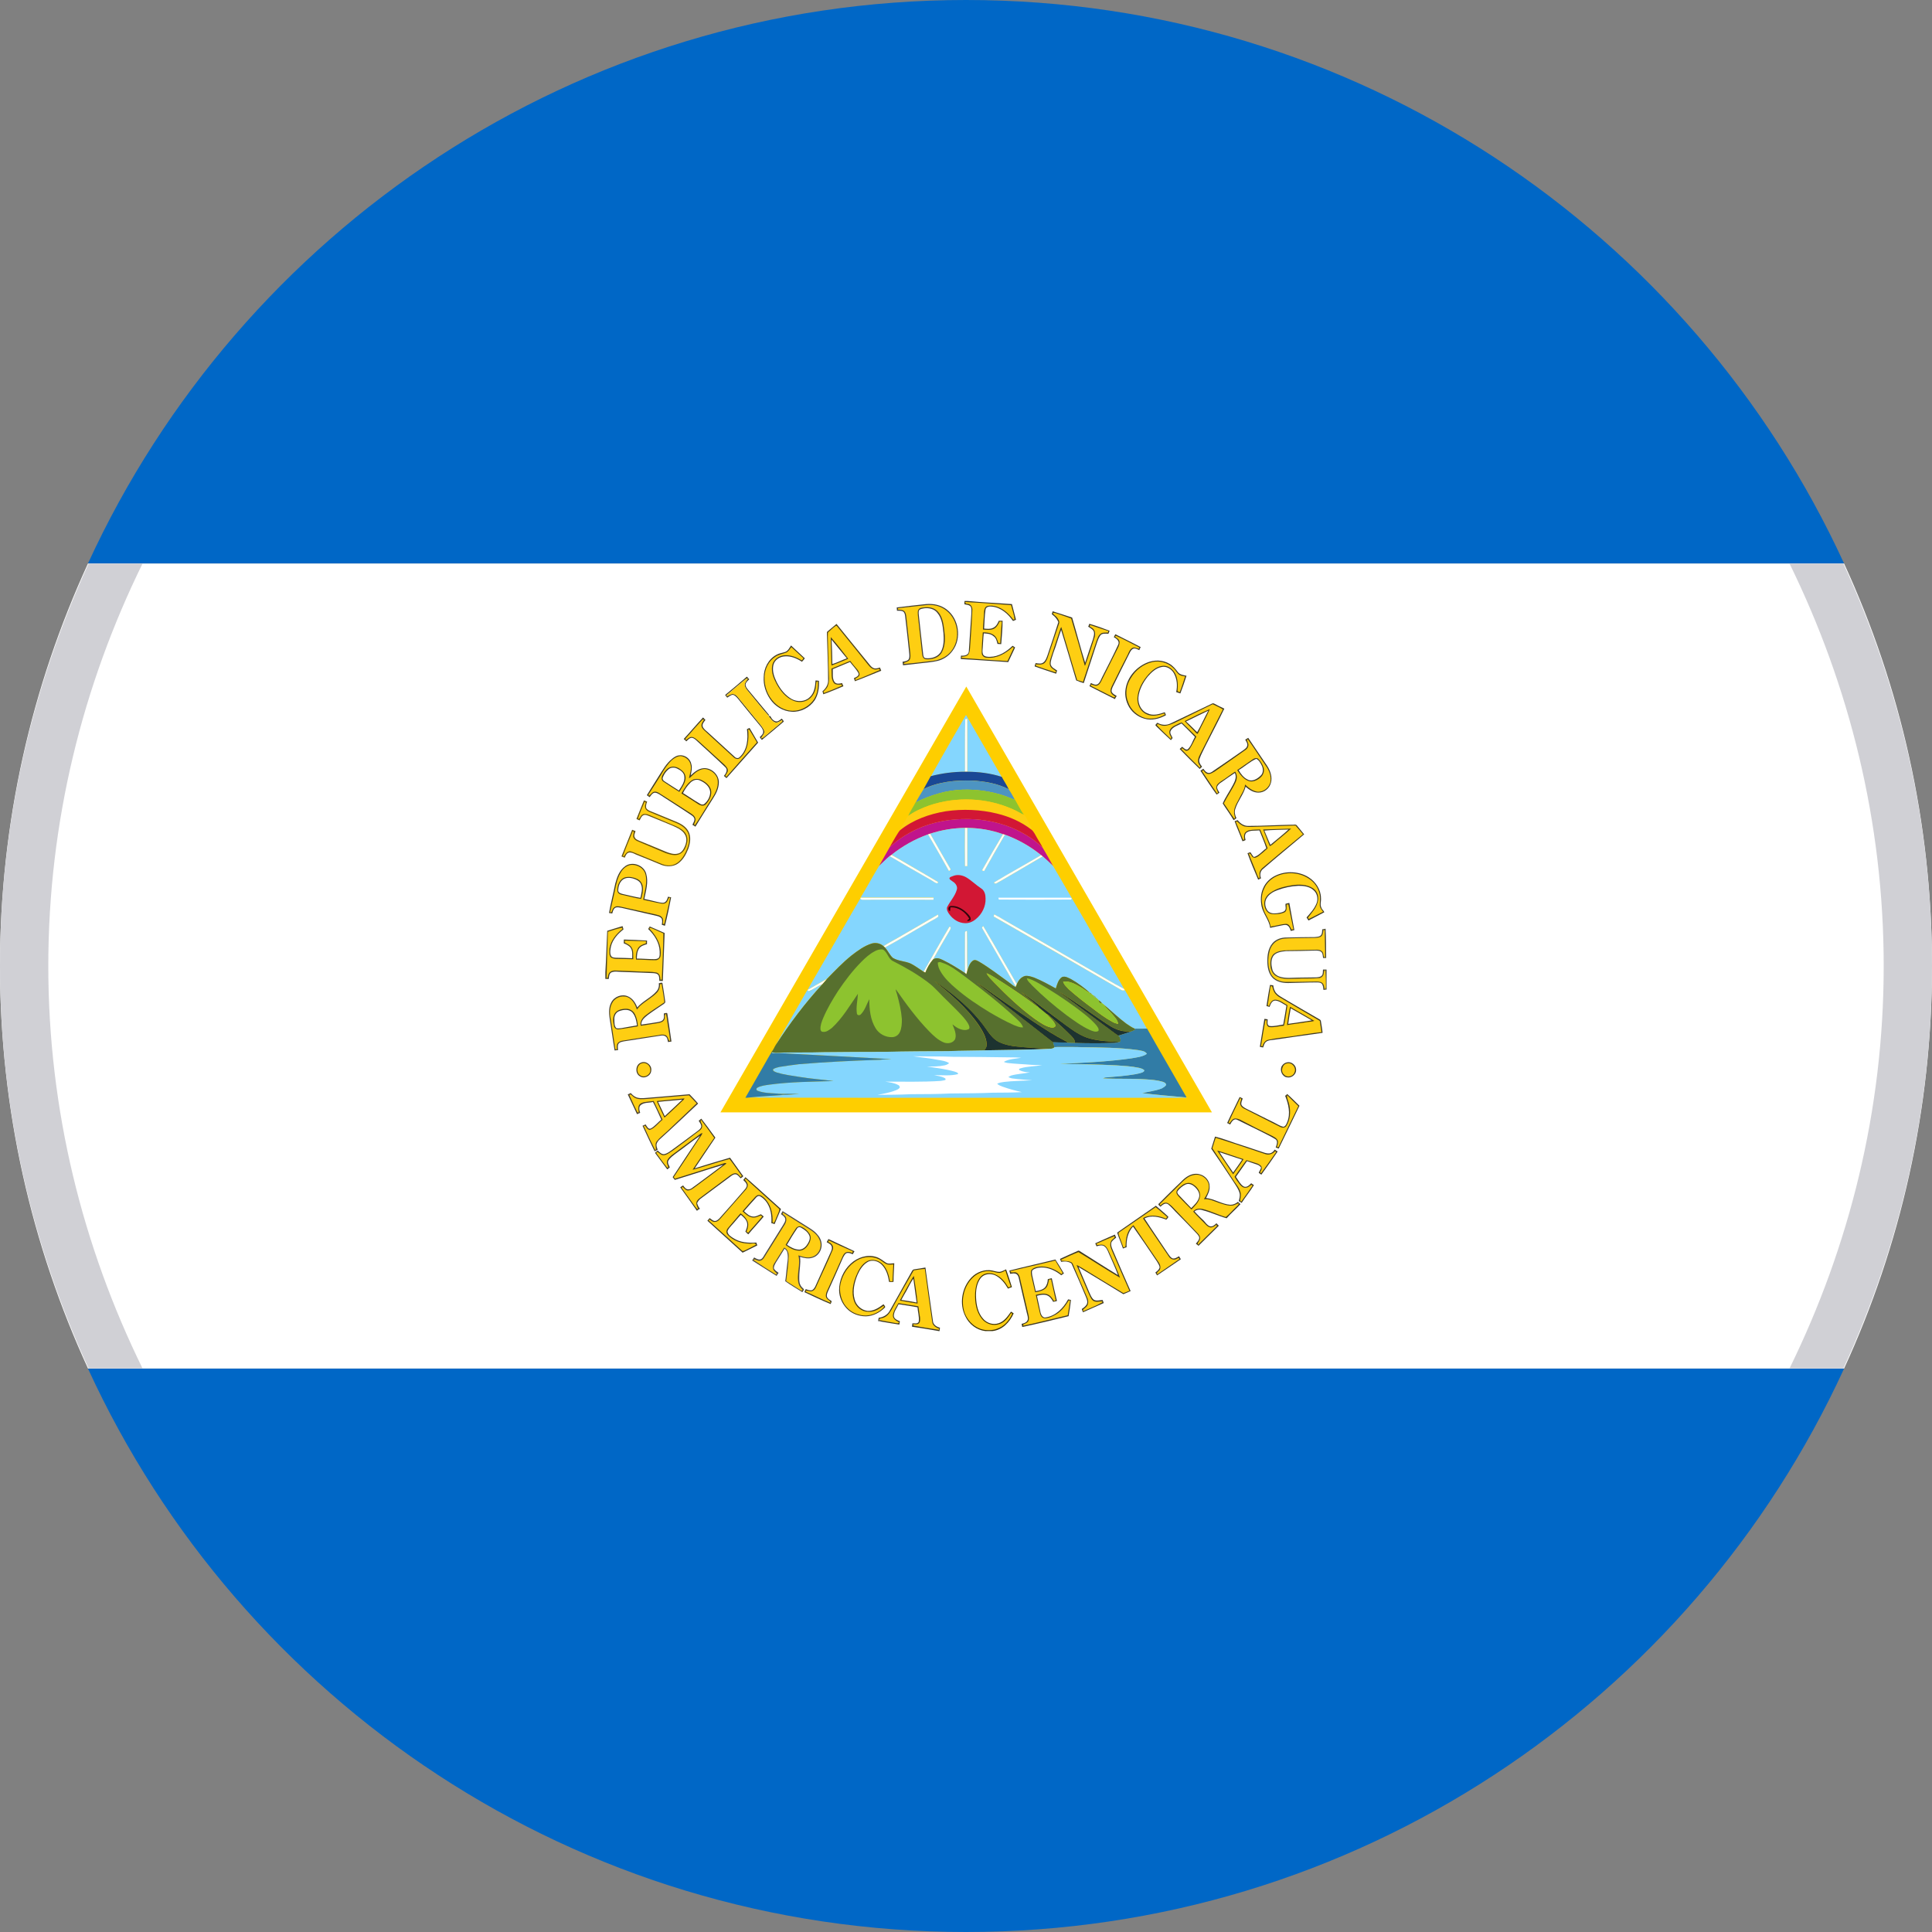 <?xml version="1.0" encoding="utf-8"?>
<!-- Generator: Adobe Illustrator 16.0.0, SVG Export Plug-In . SVG Version: 6.00 Build 0)  -->
<!DOCTYPE svg PUBLIC "-//W3C//DTD SVG 1.0//EN" "http://www.w3.org/TR/2001/REC-SVG-20010904/DTD/svg10.dtd">
<svg version="1.0" id="Layer_1" xmlns="http://www.w3.org/2000/svg" xmlns:xlink="http://www.w3.org/1999/xlink" x="0px" y="0px"
	 width="40px" height="40px" viewBox="0 0 40 40" enable-background="new 0 0 40 40" xml:space="preserve">
<rect x="0" y="0" width="40" height="40" fill="#808080" stroke="none"/>
<g>
	<g>
		<g>
			<path fill="#0067C6" d="M20,40c8.071,0,15.02-4.781,18.18-11.666H1.821C4.979,35.219,11.931,40,20,40z"/>
			<path fill="#0067C6" d="M20,0C11.931,0,4.979,4.787,1.821,11.667H38.18C35.02,4.787,28.07,0,20,0z"/>
			<path fill="#FFFFFF" d="M0,20c0,2.976,0.656,5.796,1.822,8.334H38.18C39.346,25.796,40,22.976,40,20
				c0-2.974-0.654-5.794-1.82-8.333H1.821C0.655,14.206,0,17.026,0,20z"/>
		</g>
		<g>
			<path fill="#3E3923" d="M19.97,12.443h0.068c0.303,0.029,0.606,0.042,0.913,0.064c0.029,0.111,0.055,0.215,0.084,0.324
				c-0.023,0.008-0.043,0.018-0.062,0.026c-0.1-0.146-0.246-0.278-0.432-0.298c-0.049-0.009-0.131,0-0.137,0.064
				c-0.02,0.129-0.02,0.263-0.029,0.391c0.059,0.005,0.123,0.015,0.182-0.013c0.068-0.029,0.098-0.093,0.123-0.149
				c0.027,0,0.053,0,0.078,0c-0.002,0.161-0.016,0.323-0.029,0.484c-0.025-0.001-0.051-0.003-0.078-0.005
				c-0.012-0.057-0.029-0.127-0.084-0.161c-0.055-0.05-0.133-0.052-0.199-0.057c-0.013,0.103-0.013,0.202-0.022,0.303
				c-0.004,0.049-0.01,0.098,0.01,0.14c0.035,0.044,0.094,0.043,0.14,0.043c0.179-0.002,0.345-0.106,0.468-0.229
				c0.018,0.01,0.033,0.022,0.053,0.035c-0.045,0.102-0.098,0.202-0.143,0.303c-0.332-0.021-0.655-0.047-0.981-0.063
				c0-0.021,0-0.045,0.004-0.071c0.064,0.007,0.162-0.007,0.162-0.096c0.02-0.266,0.033-0.526,0.053-0.795
				c0-0.039,0.006-0.086-0.014-0.123c-0.029-0.039-0.088-0.039-0.13-0.049C19.967,12.488,19.967,12.466,19.97,12.443L19.97,12.443z"
				/>
			<path fill="#FECE12" d="M19.984,12.464c0.318,0.015,0.631,0.041,0.95,0.065c0.023,0.096,0.059,0.193,0.072,0.293
				c-0.004,0-0.02,0.005-0.025,0.008c-0.088-0.115-0.199-0.223-0.34-0.269c-0.061-0.02-0.137-0.032-0.205-0.011
				c-0.046,0.015-0.059,0.073-0.062,0.117c-0.004,0.125-0.02,0.247-0.023,0.367c0.075,0.005,0.161,0.019,0.235-0.021
				c0.055-0.033,0.084-0.092,0.111-0.146c0.016,0.001,0.031,0.005,0.045,0.005c-0.016,0.147-0.02,0.299-0.033,0.444
				c-0.01-0.002-0.031-0.002-0.041-0.007c-0.018-0.061-0.039-0.124-0.096-0.163c-0.068-0.047-0.149-0.054-0.224-0.054
				c-0.01,0.141-0.022,0.28-0.022,0.415c-0.007,0.065,0.052,0.114,0.11,0.109c0.203,0.021,0.39-0.088,0.531-0.22
				c0.006,0.007,0.016,0.01,0.023,0.012c-0.043,0.096-0.088,0.188-0.131,0.278c-0.318-0.017-0.631-0.043-0.948-0.063v-0.026
				c0.049-0.005,0.102-0.007,0.134-0.044c0.032-0.044,0.036-0.103,0.039-0.148c0.017-0.255,0.036-0.511,0.046-0.768
				c0.006-0.053-0.02-0.116-0.072-0.131C20.029,12.498,19.98,12.507,19.984,12.464L19.984,12.464z"/>
			<path fill="#423E32" d="M18.566,12.576c0.204-0.025,0.402-0.047,0.606-0.069c0.153-0.014,0.306,0.018,0.429,0.112
				c0.254,0.193,0.313,0.601,0.121,0.854c-0.075,0.105-0.189,0.181-0.31,0.21c-0.12,0.03-0.248,0.035-0.376,0.052
				c-0.116,0.012-0.227,0.029-0.34,0.039c-0.005-0.026-0.006-0.051-0.01-0.073c0.042-0.008,0.084-0.012,0.117-0.039
				c0.029-0.032,0.026-0.08,0.023-0.122c-0.026-0.262-0.056-0.521-0.086-0.784c-0.005-0.033-0.011-0.07-0.039-0.093
				c-0.041-0.024-0.089-0.017-0.13-0.019C18.568,12.622,18.568,12.598,18.566,12.576L18.566,12.576z"/>
			<path fill="#FECE12" d="M18.593,12.593c0.188-0.024,0.376-0.042,0.568-0.063c0.152-0.021,0.312,0.013,0.432,0.11
				c0.251,0.195,0.3,0.601,0.098,0.845c-0.094,0.117-0.237,0.181-0.377,0.197c-0.203,0.024-0.401,0.049-0.602,0.065
				c0-0.004,0.003-0.019,0.003-0.023c0.05-0.018,0.119-0.034,0.13-0.094c0.013-0.075-0.006-0.15-0.011-0.224
				c-0.026-0.213-0.045-0.425-0.07-0.636c-0.005-0.043-0.013-0.093-0.049-0.122c-0.038-0.026-0.085-0.024-0.127-0.026
				C18.588,12.615,18.593,12.603,18.593,12.593L18.593,12.593z"/>
			<path fill="#473F2F" d="M19.125,12.576c0.1-0.015,0.204,0.002,0.279,0.073c0.101,0.098,0.127,0.246,0.144,0.381
				c0.02,0.156,0.032,0.331-0.049,0.476c-0.065,0.119-0.212,0.156-0.339,0.142c-0.057-0.017-0.065-0.073-0.07-0.12
				c-0.027-0.263-0.059-0.524-0.086-0.786c0-0.038-0.01-0.08,0.01-0.116C19.035,12.586,19.081,12.58,19.125,12.576L19.125,12.576z"
				/>
			<path fill="#FFFFFF" d="M19.131,12.595c0.1-0.014,0.217,0.011,0.279,0.098c0.094,0.113,0.107,0.269,0.123,0.413
				c0.01,0.129,0.01,0.266-0.048,0.379c-0.062,0.117-0.205,0.156-0.326,0.141c-0.038-0.01-0.044-0.053-0.046-0.085
				c-0.032-0.259-0.055-0.51-0.086-0.77c-0.002-0.048-0.017-0.095,0.003-0.139C19.058,12.604,19.096,12.603,19.131,12.595
				L19.131,12.595z"/>
			<path fill="#3E3923" d="M21.793,12.656c0.135,0.041,0.268,0.086,0.404,0.13c0.094,0.314,0.172,0.624,0.27,0.935
				c0.053-0.163,0.105-0.322,0.16-0.481c0.014-0.058,0.039-0.119,0.014-0.176c-0.027-0.044-0.072-0.062-0.111-0.09
				c0.01-0.02,0.016-0.037,0.023-0.059c0.143,0.041,0.279,0.091,0.42,0.144c-0.01,0.015-0.01,0.047-0.027,0.062
				c-0.059-0.002-0.139-0.015-0.172,0.046c-0.045,0.068-0.064,0.151-0.092,0.229c-0.08,0.249-0.162,0.498-0.244,0.747
				c-0.055-0.015-0.104-0.033-0.156-0.056c-0.104-0.347-0.205-0.696-0.312-1.045c-0.059,0.158-0.1,0.319-0.162,0.477
				c-0.02,0.075-0.059,0.151-0.055,0.234c0.016,0.067,0.084,0.095,0.133,0.129c-0.006,0.021-0.014,0.044-0.02,0.066
				c-0.15-0.047-0.299-0.101-0.445-0.151c0.002-0.022,0.012-0.044,0.02-0.068c0.059,0.007,0.123,0.024,0.168-0.02
				c0.043-0.037,0.059-0.091,0.078-0.142c0.076-0.229,0.154-0.457,0.225-0.687c-0.025-0.061-0.068-0.114-0.123-0.153
				C21.762,12.713,21.793,12.681,21.793,12.656L21.793,12.656z"/>
			<path fill="#FECE12" d="M21.797,12.692c0.025-0.009,0.055,0,0.082,0.01c0.1,0.034,0.197,0.066,0.299,0.104
				c0.094,0.312,0.182,0.62,0.27,0.935c0.008,0.008,0,0.046,0.02,0.036c0.068-0.188,0.127-0.378,0.189-0.568
				c0.025-0.066,0.025-0.161-0.043-0.205c-0.02-0.015-0.088-0.044-0.035-0.061c0.121,0.039,0.24,0.083,0.365,0.121
				c0,0.01,0,0.024,0,0.03c-0.047,0.01-0.102-0.006-0.145,0.02c-0.059,0.034-0.078,0.107-0.1,0.166
				c-0.092,0.278-0.186,0.561-0.277,0.837c-0.043-0.013-0.078-0.024-0.121-0.037c-0.113-0.365-0.217-0.732-0.328-1.098
				c-0.014,0.019-0.02,0.034-0.025,0.054c-0.062,0.19-0.125,0.375-0.186,0.566c-0.018,0.054-0.039,0.112-0.023,0.17
				c0.016,0.063,0.084,0.088,0.127,0.128l-0.014,0.021c-0.137-0.042-0.273-0.09-0.4-0.134c-0.002-0.008-0.006-0.024-0.01-0.032
				c0.062,0,0.135,0.017,0.186-0.031c0.047-0.047,0.062-0.108,0.082-0.167c0.072-0.219,0.143-0.425,0.215-0.644
				c0.02-0.049-0.016-0.091-0.039-0.127C21.859,12.749,21.811,12.732,21.797,12.692L21.797,12.692z"/>
			<path fill="#4C421D" d="M17.133,13.073c0.062-0.053,0.124-0.106,0.186-0.156c0.226,0.283,0.454,0.557,0.682,0.84
				c0.026,0.032,0.052,0.064,0.093,0.078c0.042,0.013,0.085-0.004,0.124-0.015c0.008,0.022,0.02,0.042,0.027,0.066
				c-0.182,0.073-0.363,0.151-0.545,0.218c-0.007-0.021-0.015-0.04-0.021-0.063c0.041-0.022,0.121-0.047,0.091-0.11
				c-0.045-0.081-0.114-0.148-0.172-0.225c-0.119,0.049-0.239,0.101-0.356,0.149c0.005,0.088-0.015,0.19,0.037,0.266
				c0.039,0.047,0.103,0.034,0.155,0.021c0.01,0.022,0.018,0.042,0.028,0.066c-0.139,0.057-0.275,0.117-0.417,0.166
				c-0.005-0.022-0.011-0.046-0.016-0.063c0.068-0.054,0.119-0.139,0.116-0.228c0-0.319-0.017-0.637-0.024-0.949
				C17.125,13.115,17.111,13.089,17.133,13.073L17.133,13.073z"/>
			<path fill="#FECE12" d="M17.152,13.086c0.054-0.046,0.104-0.098,0.159-0.132c0.018,0.005,0.028,0.024,0.038,0.036
				c0.21,0.26,0.423,0.519,0.631,0.781c0.039,0.052,0.104,0.103,0.173,0.088c0.022-0.004,0.073-0.023,0.055,0.016
				c-0.165,0.068-0.329,0.144-0.493,0.204c-0.006-0.004-0.008-0.015-0.01-0.021c0.029-0.029,0.075-0.039,0.089-0.08
				c0.007-0.045-0.02-0.083-0.041-0.113c-0.054-0.061-0.103-0.121-0.15-0.183c-0.128,0.052-0.259,0.107-0.389,0.161
				c0.008,0.093-0.012,0.198,0.041,0.285c0.034,0.059,0.116,0.047,0.174,0.045c-0.003,0.005-0.003,0.021-0.005,0.026
				c-0.119,0.052-0.241,0.103-0.36,0.148c-0.006-0.007-0.013-0.021-0.016-0.028c0.036-0.037,0.081-0.074,0.096-0.133
				c0.033-0.092,0.015-0.19,0.015-0.285c-0.011-0.247-0.011-0.493-0.02-0.735C17.146,13.142,17.131,13.105,17.152,13.086
				L17.152,13.086z"/>
			<path fill="#3E3923" d="M23.061,13.193c0.006-0.021,0.02-0.042,0.031-0.062c0.174,0.089,0.352,0.174,0.525,0.267
				c-0.014,0.02-0.02,0.039-0.029,0.063c-0.039-0.017-0.076-0.041-0.117-0.034c-0.039,0.013-0.059,0.046-0.076,0.078
				c-0.123,0.241-0.244,0.485-0.361,0.723c-0.012,0.037-0.031,0.073-0.012,0.104c0.02,0.037,0.061,0.054,0.098,0.078
				c-0.014,0.021-0.027,0.042-0.037,0.064c-0.178-0.091-0.352-0.177-0.527-0.267c0.01-0.024,0.018-0.044,0.029-0.066
				c0.047,0.021,0.098,0.052,0.145,0.022c0.049-0.037,0.064-0.098,0.09-0.146c0.115-0.227,0.229-0.446,0.332-0.672
				C23.184,13.276,23.119,13.221,23.061,13.193L23.061,13.193z"/>
			<path fill="#FECE12" d="M23.102,13.162c0.166,0.073,0.326,0.163,0.488,0.244c-0.002,0.004-0.01,0.015-0.016,0.026
				c-0.039-0.013-0.082-0.034-0.121-0.021c-0.059,0.026-0.08,0.088-0.104,0.141c-0.098,0.193-0.199,0.386-0.293,0.582
				c-0.029,0.061-0.068,0.117-0.062,0.183c0.01,0.054,0.062,0.08,0.098,0.109c-0.025,0.027-0.051,0.001-0.078-0.01
				c-0.139-0.073-0.285-0.141-0.426-0.215c-0.004-0.007-0.004-0.023-0.004-0.031c0.043,0.008,0.088,0.037,0.135,0.022
				c0.055-0.024,0.078-0.081,0.1-0.128c0.102-0.205,0.203-0.405,0.303-0.604c0.027-0.054,0.062-0.112,0.057-0.174
				c-0.008-0.051-0.057-0.076-0.096-0.105L23.102,13.162L23.102,13.162z"/>
			<path fill="#3E3923" d="M17.201,13.191c0.125,0.144,0.242,0.293,0.361,0.448c-0.116,0.047-0.228,0.096-0.347,0.14
				C17.212,13.584,17.201,13.389,17.201,13.191L17.201,13.191z"/>
			<path fill="#FFFFFF" d="M17.217,13.244c0.104,0.13,0.21,0.257,0.316,0.386c-0.101,0.035-0.197,0.088-0.3,0.118
				C17.23,13.582,17.226,13.408,17.217,13.244L17.217,13.244z"/>
			<path fill="#3E3923" d="M16.257,13.498c0.062-0.024,0.088-0.088,0.121-0.134c0.096,0.088,0.192,0.178,0.285,0.266
				c-0.016,0.024-0.036,0.045-0.059,0.071c-0.107-0.07-0.228-0.122-0.354-0.112c-0.109,0.005-0.22,0.076-0.24,0.19
				c-0.024,0.12,0.02,0.239,0.07,0.342c0.073,0.145,0.174,0.275,0.314,0.354c0.111,0.059,0.267,0.057,0.363-0.033
				c0.104-0.089,0.12-0.229,0.128-0.354c0.024,0,0.047,0.005,0.07,0.007c0.007,0.14-0.011,0.283-0.089,0.405
				c-0.104,0.151-0.29,0.247-0.472,0.235c-0.181-0.008-0.348-0.112-0.449-0.26c-0.091-0.134-0.143-0.293-0.133-0.453
				c0-0.186,0.094-0.374,0.262-0.464C16.127,13.527,16.195,13.516,16.257,13.498L16.257,13.498z"/>
			<path fill="#FECE12" d="M16.384,13.398c0.083,0.075,0.165,0.153,0.251,0.231c-0.008,0.015-0.021,0.027-0.033,0.044
				c-0.107-0.063-0.233-0.117-0.358-0.106c-0.117,0.007-0.235,0.088-0.256,0.212c-0.026,0.139,0.031,0.271,0.095,0.389
				c0.08,0.141,0.186,0.273,0.338,0.337c0.103,0.046,0.229,0.039,0.326-0.029c0.091-0.064,0.142-0.177,0.148-0.291
				c0.008-0.029-0.006-0.085,0.039-0.076c0.006,0.143-0.015,0.289-0.107,0.406c-0.099,0.121-0.257,0.204-0.417,0.202
				c-0.142-0.002-0.278-0.068-0.379-0.171c-0.14-0.142-0.212-0.339-0.202-0.54c0.007-0.158,0.083-0.319,0.22-0.407
				c0.068-0.047,0.146-0.059,0.22-0.085C16.324,13.494,16.35,13.44,16.384,13.398L16.384,13.398z"/>
			<path fill="#3E3923" d="M23.744,13.721c0.148-0.063,0.328-0.063,0.471,0.024c0.072,0.042,0.125,0.107,0.174,0.173
				c0.041,0.052,0.113,0.06,0.176,0.073c-0.037,0.12-0.082,0.245-0.127,0.366c-0.027-0.01-0.057-0.02-0.086-0.029
				c0.027-0.127,0.02-0.266-0.049-0.39c-0.049-0.086-0.156-0.156-0.26-0.127c-0.117,0.024-0.205,0.111-0.283,0.2
				c-0.098,0.124-0.176,0.271-0.191,0.43c-0.01,0.134,0.059,0.282,0.191,0.329c0.113,0.056,0.24,0.015,0.355-0.024
				c0.01,0.018,0.016,0.039,0.025,0.061c-0.133,0.073-0.293,0.117-0.443,0.073c-0.148-0.041-0.279-0.146-0.344-0.287
				c-0.049-0.104-0.068-0.22-0.049-0.327C23.34,14.021,23.52,13.816,23.744,13.721L23.744,13.721z"/>
			<path fill="#FECE12" d="M23.861,13.706c0.146-0.032,0.312,0.012,0.422,0.117c0.047,0.036,0.068,0.088,0.111,0.129
				c0.039,0.04,0.094,0.044,0.143,0.052c-0.035,0.107-0.07,0.223-0.113,0.329c-0.006-0.005-0.035-0.02-0.045-0.021
				c0.01-0.127,0.012-0.254-0.049-0.368c-0.053-0.098-0.16-0.179-0.277-0.156c-0.111,0.017-0.199,0.092-0.273,0.173
				c-0.121,0.135-0.221,0.31-0.23,0.493c-0.008,0.135,0.064,0.278,0.186,0.332c0.117,0.059,0.25,0.022,0.367-0.015
				c0.035,0.024-0.014,0.037-0.029,0.047c-0.111,0.053-0.24,0.078-0.365,0.048c-0.162-0.048-0.303-0.173-0.354-0.334
				c-0.066-0.163-0.037-0.35,0.059-0.496C23.51,13.874,23.672,13.747,23.861,13.706L23.861,13.706z"/>
			<path fill="#3E3923" d="M15.015,14.387c0.148-0.121,0.301-0.249,0.449-0.378c0.016,0.02,0.034,0.039,0.049,0.056
				c-0.033,0.03-0.073,0.062-0.077,0.108c-0.001,0.041,0.028,0.078,0.054,0.109c0.146,0.174,0.29,0.35,0.436,0.525
				c-0.006,0-0.015,0.005-0.016,0.009c-0.13-0.144-0.249-0.298-0.375-0.448c-0.044-0.057-0.104-0.108-0.119-0.184
				c-0.001-0.054,0.045-0.091,0.067-0.137c-0.028-0.002-0.049,0.017-0.067,0.031c-0.125,0.105-0.254,0.211-0.376,0.317
				c0.02,0.035,0.049-0.01,0.08-0.014c0.056-0.035,0.119,0.002,0.155,0.049c0.161,0.2,0.324,0.396,0.487,0.596
				c0.026,0.038,0.057,0.075,0.065,0.122c-0.003,0.054-0.047,0.087-0.07,0.139c0.055-0.013,0.096-0.065,0.14-0.096
				c0.098-0.088,0.202-0.166,0.298-0.254c-0.002-0.009-0.003-0.023-0.003-0.028c-0.045,0.021-0.089,0.061-0.143,0.048
				c-0.064-0.021-0.1-0.087-0.139-0.132l0.005-0.002c0.011,0.002,0.028,0.003,0.034,0.003c0.026,0.058,0.08,0.122,0.145,0.109
				c0.036-0.01,0.062-0.037,0.091-0.057c0.015,0.02,0.036,0.037,0.042,0.062c-0.148,0.129-0.301,0.251-0.453,0.379
				c-0.018-0.018-0.034-0.037-0.044-0.059c0.034-0.03,0.072-0.063,0.072-0.112c-0.005-0.052-0.041-0.093-0.073-0.132
				c-0.155-0.186-0.308-0.372-0.46-0.562c-0.028-0.03-0.061-0.069-0.106-0.069c-0.039,0.01-0.073,0.037-0.106,0.059
				C15.042,14.427,15.026,14.411,15.015,14.387L15.015,14.387z"/>
			<path fill="#FECE12" d="M15.417,14.079c0.018-0.015,0.039-0.033,0.067-0.031c-0.021,0.046-0.068,0.083-0.067,0.137
				c0.015,0.075,0.075,0.127,0.119,0.184c0.125,0.15,0.244,0.305,0.375,0.448l0.005,0.008l-0.005,0.002
				c0.039,0.045,0.075,0.11,0.139,0.132c0.054,0.013,0.098-0.026,0.143-0.048c0,0.005,0.001,0.02,0.003,0.028
				c-0.096,0.088-0.201,0.166-0.298,0.254c-0.044,0.03-0.084,0.083-0.14,0.096c0.022-0.052,0.066-0.085,0.07-0.139
				c-0.008-0.047-0.039-0.084-0.065-0.122c-0.163-0.2-0.326-0.396-0.487-0.596c-0.036-0.047-0.099-0.084-0.155-0.049
				c-0.031,0.004-0.06,0.049-0.08,0.014C15.163,14.29,15.292,14.185,15.417,14.079L15.417,14.079z"/>
			<polygon fill="#FECE00" points="20.006,14.214 14.916,23.03 25.092,23.03 			"/>
			<path fill="#3E3923" d="M25.078,14.575c0.016-0.01,0.035-0.018,0.055-0.01c0.068,0.037,0.141,0.073,0.215,0.107
				c-0.127,0.264-0.264,0.52-0.391,0.773c-0.041,0.089-0.088,0.169-0.119,0.257c-0.029,0.063,0.01,0.124,0.049,0.171
				c-0.014,0.017-0.029,0.031-0.049,0.047c-0.141-0.137-0.277-0.27-0.414-0.413c0.016-0.017,0.035-0.032,0.053-0.046
				c0.031,0.023,0.068,0.073,0.113,0.053c0.074-0.068,0.102-0.176,0.15-0.258c-0.092-0.096-0.184-0.187-0.277-0.278
				c-0.078,0.043-0.172,0.065-0.221,0.144c-0.037,0.057,0.02,0.109,0.035,0.159c-0.014,0.019-0.025,0.033-0.035,0.043
				c-0.102-0.092-0.199-0.188-0.293-0.278c-0.01-0.014-0.039-0.028-0.02-0.046c0.006-0.012,0.021-0.024,0.035-0.036
				c0.078,0.048,0.182,0.058,0.27,0.015C24.518,14.844,24.795,14.71,25.078,14.575L25.078,14.575z"/>
			<path fill="#FECE12" d="M24.312,14.968c0.264-0.131,0.531-0.258,0.795-0.388c0.072,0.034,0.146,0.068,0.211,0.107
				c-0.158,0.31-0.312,0.617-0.469,0.926c-0.031,0.059-0.064,0.132-0.031,0.199c0.01,0.03,0.059,0.059,0.02,0.081
				c-0.125-0.124-0.254-0.249-0.379-0.379c0.004-0.046,0.049,0,0.068,0.015c0.039,0.034,0.092,0.003,0.111-0.038
				c0.049-0.074,0.084-0.159,0.131-0.24c-0.098-0.098-0.199-0.197-0.301-0.293c-0.051,0.011-0.104,0.045-0.156,0.069
				c-0.055,0.029-0.119,0.09-0.098,0.161c0,0.036,0.057,0.075,0.027,0.112c-0.098-0.098-0.203-0.186-0.291-0.289
				c0.004-0.005,0.014-0.017,0.018-0.021c0.041,0.013,0.084,0.037,0.133,0.036C24.176,15.027,24.244,14.995,24.312,14.968
				L24.312,14.968z"/>
			<path fill="#443919" d="M24.527,14.93c0.17-0.086,0.346-0.174,0.521-0.249c-0.074,0.17-0.166,0.329-0.244,0.498
				c-0.004,0.024-0.029,0.009-0.039-0.003C24.688,15.09,24.604,15.015,24.527,14.93L24.527,14.93z"/>
			<path fill="#FEFEFE" d="M24.555,14.938c0.156-0.078,0.305-0.148,0.461-0.224c-0.08,0.146-0.146,0.3-0.23,0.446
				C24.711,15.088,24.635,15.007,24.555,14.938L24.555,14.938z"/>
			<path fill="#84D6FE" d="M20,14.803c0,0,0.498,0.863,0.739,1.281c-0.234-0.075-0.475-0.104-0.712-0.105c0-0.365,0-0.729,0-1.098
				c-0.017,0.004-0.036,0.01-0.042,0.01c-0.007,0.366-0.004,0.725-0.004,1.088c-0.237,0-0.476,0.03-0.706,0.091
				C19.504,15.657,20,14.803,20,14.803z"/>
			<path fill="#3E3923" d="M14.156,15.3c0.135-0.146,0.265-0.302,0.4-0.446c0.016,0.018,0.031,0.032,0.049,0.052
				c-0.029,0.039-0.072,0.083-0.056,0.137c0.018,0.049,0.068,0.085,0.107,0.119c0.183,0.168,0.365,0.335,0.552,0.505
				c0.023,0.027,0.077,0.044,0.107,0.006c0.158-0.143,0.176-0.376,0.15-0.577c0.018-0.007,0.038-0.019,0.054-0.024
				c0.059,0.103,0.119,0.201,0.177,0.303c-0.218,0.247-0.438,0.489-0.654,0.735c-0.018-0.015-0.039-0.029-0.055-0.046
				c0.044-0.049,0.089-0.128,0.029-0.181c-0.179-0.172-0.366-0.34-0.55-0.509c-0.041-0.036-0.076-0.08-0.13-0.097
				c-0.054-0.011-0.091,0.041-0.127,0.072C14.195,15.334,14.177,15.317,14.156,15.3L14.156,15.3z"/>
			<path fill="#FECE12" d="M14.546,14.896c0.01,0,0.026,0.004,0.032,0.004c-0.021,0.037-0.054,0.071-0.054,0.112
				c-0.005,0.049,0.033,0.088,0.067,0.118c0.2,0.185,0.397,0.363,0.599,0.549c0.031,0.031,0.089,0.051,0.13,0.015
				c0.169-0.145,0.189-0.389,0.169-0.594c0.006,0.003,0.018,0.006,0.028,0.011c0.054,0.085,0.103,0.173,0.154,0.259
				c-0.213,0.239-0.425,0.476-0.631,0.713c-0.005-0.003-0.016-0.016-0.023-0.021c0.02-0.041,0.054-0.073,0.052-0.117
				c-0.003-0.048-0.039-0.077-0.068-0.111c-0.181-0.166-0.368-0.335-0.55-0.501c-0.039-0.032-0.078-0.071-0.13-0.075
				c-0.052,0-0.083,0.043-0.121,0.063c-0.02-0.024,0.008-0.044,0.021-0.06C14.328,15.137,14.437,15.015,14.546,14.896L14.546,14.896
				z"/>
			<path fill="#FBFDFF" d="M19.984,14.891c0.006,0,0.025-0.006,0.042-0.01c0,0.368,0,0.732,0,1.098c-0.017,0-0.036,0-0.046,0
				C19.98,15.615,19.977,15.257,19.984,14.891L19.984,14.891z"/>
			<path fill="#3E3923" d="M25.781,15.314c0.02-0.012,0.039-0.024,0.062-0.038c0.129,0.192,0.264,0.391,0.396,0.586
				c0.064,0.1,0.107,0.23,0.074,0.346c-0.031,0.117-0.139,0.203-0.26,0.202c-0.102,0-0.191-0.059-0.264-0.122
				c-0.043,0.164-0.166,0.299-0.215,0.465c-0.02,0.062-0.004,0.129,0.025,0.185c-0.016,0.016-0.035,0.029-0.059,0.042
				c-0.068-0.119-0.152-0.229-0.225-0.345c0.059-0.137,0.146-0.256,0.213-0.386c0.039-0.073,0.08-0.161,0.039-0.246
				c-0.092,0.06-0.184,0.124-0.273,0.188c-0.037,0.023-0.078,0.051-0.096,0.103c0,0.046,0.029,0.08,0.049,0.117
				c-0.02,0.017-0.039,0.028-0.059,0.039c-0.113-0.157-0.225-0.328-0.334-0.493c0.02-0.013,0.039-0.029,0.059-0.041
				c0.021,0.028,0.045,0.062,0.078,0.078c0.049,0.024,0.094-0.006,0.127-0.032c0.215-0.146,0.426-0.291,0.635-0.438
				c0.025-0.02,0.059-0.043,0.068-0.078C25.836,15.397,25.805,15.356,25.781,15.314L25.781,15.314z"/>
			<path fill="#FECE12" d="M25.836,15.378c-0.002-0.021-0.039-0.059-0.002-0.073c0.127,0.174,0.244,0.362,0.367,0.54
				c0.072,0.096,0.123,0.217,0.102,0.339c-0.023,0.125-0.15,0.222-0.277,0.207c-0.098-0.02-0.176-0.078-0.248-0.148
				c-0.01,0.119-0.088,0.21-0.133,0.312c-0.055,0.101-0.123,0.215-0.084,0.335c0,0.019,0.025,0.053-0.008,0.059
				c-0.074-0.101-0.139-0.21-0.215-0.317c0.076-0.154,0.176-0.288,0.248-0.447c0.029-0.065,0.029-0.148-0.014-0.21
				c-0.098,0.063-0.191,0.139-0.293,0.202c-0.039,0.029-0.088,0.06-0.094,0.112c-0.01,0.044,0.023,0.081,0.033,0.122l-0.02,0.018
				c-0.105-0.154-0.209-0.306-0.312-0.464c0.01-0.002,0.016-0.015,0.025-0.02c0.025,0.034,0.055,0.076,0.104,0.078
				c0.049,0.006,0.092-0.028,0.135-0.051c0.215-0.148,0.426-0.298,0.637-0.446C25.834,15.496,25.863,15.435,25.836,15.378
				L25.836,15.378z"/>
			<path fill="#3E3923" d="M13.918,15.708c0.044-0.036,0.091-0.065,0.146-0.07c0.117-0.013,0.231,0.072,0.25,0.186
				c0.021,0.073,0,0.155-0.013,0.229c0.071-0.064,0.154-0.137,0.257-0.147c0.171-0.02,0.339,0.14,0.324,0.31
				c-0.005,0.11-0.052,0.208-0.111,0.301c-0.124,0.198-0.252,0.398-0.373,0.598c-0.021-0.014-0.042-0.026-0.062-0.039
				c0.016-0.041,0.047-0.078,0.041-0.122c-0.01-0.044-0.044-0.065-0.078-0.087c-0.21-0.142-0.431-0.278-0.646-0.42
				c-0.034-0.018-0.072-0.044-0.114-0.032c-0.041,0.017-0.063,0.057-0.09,0.09c-0.018-0.014-0.041-0.028-0.057-0.041
				c0.083-0.13,0.163-0.266,0.247-0.395C13.723,15.938,13.797,15.803,13.918,15.708L13.918,15.708z"/>
			<path fill="#FECE12" d="M13.907,15.74c0.055-0.047,0.119-0.086,0.188-0.086c0.103,0.012,0.189,0.086,0.205,0.188
				c0.018,0.087-0.016,0.178-0.036,0.27c0.034-0.014,0.054-0.045,0.08-0.067c0.068-0.065,0.153-0.124,0.248-0.124
				c0.099,0.007,0.195,0.068,0.243,0.158c0.031,0.053,0.031,0.121,0.022,0.186c-0.026,0.146-0.122,0.268-0.198,0.391
				c-0.091,0.142-0.176,0.293-0.273,0.432c-0.034-0.026,0.005-0.061,0.008-0.088c0.021-0.059-0.022-0.112-0.068-0.144
				c-0.218-0.142-0.444-0.284-0.667-0.428c-0.041-0.029-0.095-0.052-0.14-0.026c-0.034,0.026-0.054,0.056-0.084,0.075
				c-0.021-0.024,0.005-0.046,0.016-0.066c0.08-0.124,0.16-0.249,0.238-0.375C13.749,15.93,13.819,15.823,13.907,15.74L13.907,15.74
				z"/>
			<path fill="#3E3923" d="M25.934,15.723c0.029-0.021,0.078-0.042,0.115-0.013c0.051,0.047,0.09,0.118,0.113,0.187
				c0.02,0.077-0.01,0.156-0.072,0.206c-0.064,0.054-0.158,0.098-0.246,0.064c-0.105-0.04-0.17-0.135-0.229-0.223
				C25.723,15.871,25.83,15.794,25.934,15.723L25.934,15.723z"/>
			<path fill="#FFFFFF" d="M25.645,15.945c0.123-0.073,0.23-0.176,0.365-0.235c0.059,0.03,0.088,0.091,0.117,0.147
				c0.029,0.063,0.029,0.153-0.029,0.204c-0.066,0.065-0.174,0.13-0.264,0.08C25.748,16.103,25.689,16.022,25.645,15.945
				L25.645,15.945z"/>
			<path fill="#3E3923" d="M13.89,15.879c0.083-0.022,0.163,0.018,0.22,0.066c0.057,0.043,0.091,0.111,0.083,0.178
				c-0.011,0.102-0.081,0.189-0.128,0.272c-0.111-0.067-0.22-0.139-0.329-0.212c-0.049-0.027-0.042-0.095-0.018-0.137
				C13.757,15.974,13.812,15.9,13.89,15.879L13.89,15.879z"/>
			<path fill="#FFFFFF" d="M13.84,15.928c0.05-0.044,0.124-0.044,0.181-0.015c0.07,0.032,0.143,0.086,0.148,0.166
				c0.013,0.107-0.059,0.202-0.114,0.288c-0.098-0.06-0.197-0.127-0.298-0.191c-0.026-0.015-0.047-0.049-0.034-0.08
				C13.746,16.03,13.788,15.972,13.84,15.928L13.84,15.928z"/>
			<path fill="#1A4895" d="M19.274,16.069c0.23-0.061,0.469-0.091,0.706-0.091c0.01,0,0.029,0,0.046,0
				c0.237,0.001,0.478,0.03,0.712,0.105l0.004,0.004c0.043,0.081,0.102,0.167,0.143,0.254c-0.234-0.122-0.5-0.166-0.764-0.18
				c-0.339-0.01-0.694,0.023-0.999,0.176c0.048-0.089,0.097-0.176,0.146-0.264L19.274,16.069L19.274,16.069z"/>
			<path fill="#443919" d="M14.33,16.151c0.057-0.033,0.134-0.031,0.195,0c0.083,0.04,0.166,0.105,0.194,0.2
				c0.026,0.11-0.031,0.223-0.109,0.304c-0.039,0.038-0.1,0.026-0.144,0c-0.122-0.078-0.237-0.154-0.358-0.228
				C14.168,16.327,14.229,16.215,14.33,16.151L14.33,16.151z"/>
			<path fill="#FFFFFF" d="M14.295,16.203c0.052-0.051,0.132-0.08,0.202-0.042c0.096,0.042,0.198,0.122,0.207,0.235
				c0.001,0.092-0.045,0.18-0.111,0.239c-0.032,0.036-0.08,0.024-0.11,0c-0.116-0.066-0.227-0.146-0.342-0.216
				C14.177,16.343,14.23,16.267,14.295,16.203L14.295,16.203z"/>
			<path fill="#4D94C2" d="M19.122,16.338c0.305-0.152,0.66-0.186,0.999-0.176c0.264,0.014,0.53,0.058,0.764,0.18
				c0.047,0.068,0.086,0.142,0.127,0.215c-0.064-0.017-0.127-0.048-0.191-0.072c-0.283-0.098-0.589-0.145-0.895-0.135
				c-0.339,0.012-0.665,0.112-0.968,0.264C19.011,16.519,19.066,16.428,19.122,16.338L19.122,16.338z"/>
			<path fill="#8DC32F" d="M18.957,16.613c0.304-0.151,0.629-0.252,0.968-0.264c0.306-0.01,0.612,0.037,0.895,0.135
				c0.064,0.024,0.127,0.056,0.191,0.072l0.004,0.001c0.062,0.107,0.117,0.217,0.182,0.312c-0.078-0.034-0.148-0.083-0.234-0.117
				c-0.537-0.239-1.162-0.265-1.718-0.078c-0.156,0.056-0.307,0.122-0.442,0.22c0.042-0.098,0.104-0.186,0.151-0.279L18.957,16.613
				L18.957,16.613z"/>
			<path fill="#FECE12" d="M19.245,16.675c0.557-0.187,1.182-0.161,1.718,0.078c0.086,0.034,0.156,0.083,0.234,0.117
				c0.027,0.01,0.033,0.036,0.047,0.053c0.029,0.063,0.064,0.118,0.094,0.179c0.014,0.018,0.016,0.047,0.014,0.073
				c-0.209-0.161-0.449-0.267-0.707-0.33c-0.342-0.085-0.713-0.1-1.068-0.048c-0.339,0.058-0.675,0.176-0.945,0.395
				c0.027-0.072,0.071-0.132,0.107-0.195c0.018-0.034,0.036-0.073,0.063-0.102C18.938,16.797,19.089,16.73,19.245,16.675
				L19.245,16.675z"/>
			<path fill="#614F0E" d="M13.177,16.955c0.051-0.129,0.103-0.252,0.155-0.384c0.023,0.006,0.045,0.016,0.067,0.027
				c-0.015,0.037-0.031,0.081-0.02,0.13c0.022,0.041,0.071,0.061,0.114,0.077c0.163,0.064,0.327,0.137,0.493,0.203
				c0.106,0.042,0.213,0.101,0.269,0.207c0.057,0.108,0.036,0.245-0.005,0.359c-0.047,0.12-0.112,0.237-0.223,0.311
				c-0.098,0.062-0.229,0.062-0.337,0.02c-0.172-0.071-0.353-0.147-0.527-0.215c-0.042-0.021-0.084-0.042-0.13-0.04
				c-0.059,0.005-0.08,0.064-0.098,0.107c-0.026-0.007-0.049-0.019-0.068-0.026c0.073-0.186,0.148-0.369,0.221-0.552
				c0.024,0.01,0.045,0.02,0.07,0.027c-0.011,0.043-0.039,0.088-0.016,0.131c0.016,0.04,0.057,0.052,0.091,0.069
				c0.184,0.073,0.369,0.153,0.555,0.229c0.077,0.03,0.166,0.06,0.249,0.037c0.063-0.012,0.106-0.07,0.132-0.127
				c0.039-0.08,0.061-0.178,0.015-0.261c-0.052-0.096-0.156-0.143-0.252-0.186c-0.168-0.071-0.332-0.137-0.498-0.205
				c-0.038-0.013-0.073-0.032-0.111-0.015c-0.045,0.017-0.059,0.072-0.08,0.107C13.221,16.979,13.199,16.967,13.177,16.955
				L13.177,16.955z"/>
			<path fill="#FECE12" d="M13.345,16.602c0.05,0,0,0.068,0.01,0.093c-0.005,0.059,0.05,0.1,0.096,0.117
				c0.189,0.078,0.379,0.156,0.566,0.234c0.103,0.044,0.204,0.121,0.238,0.227c0.036,0.135-0.01,0.273-0.072,0.394
				c-0.052,0.1-0.128,0.199-0.239,0.236c-0.081,0.027-0.174,0.015-0.254-0.021c-0.184-0.074-0.374-0.156-0.56-0.23
				c-0.041-0.015-0.083-0.039-0.124-0.019c-0.049,0.019-0.066,0.068-0.094,0.103l-0.015-0.016c0.063-0.175,0.135-0.342,0.205-0.513
				c0.034,0.013,0.01,0.05,0.01,0.079c-0.018,0.063,0.039,0.112,0.093,0.132c0.19,0.08,0.382,0.161,0.576,0.244
				c0.089,0.029,0.192,0.063,0.283,0.024c0.094-0.037,0.138-0.14,0.16-0.229c0.022-0.086,0-0.181-0.059-0.24
				c-0.065-0.067-0.148-0.103-0.229-0.136c-0.166-0.068-0.334-0.14-0.5-0.21c-0.047-0.018-0.107-0.034-0.149,0.005
				c-0.029,0.021-0.036,0.077-0.08,0.08C13.244,16.835,13.296,16.718,13.345,16.602L13.345,16.602z"/>
			<path fill="#D21734" d="M19.577,16.797c0.354-0.052,0.726-0.037,1.068,0.048c0.258,0.063,0.498,0.169,0.707,0.33
				c0.055,0.041,0.08,0.11,0.117,0.169c0.039,0.072,0.088,0.137,0.119,0.209c-0.156-0.158-0.348-0.28-0.549-0.375
				c-0.268-0.127-0.551-0.191-0.837-0.215c-0.375-0.025-0.755,0.02-1.101,0.153c-0.251,0.1-0.485,0.239-0.679,0.423
				c0.037-0.074,0.084-0.147,0.125-0.22c0.029-0.044,0.051-0.088,0.085-0.128C18.902,16.973,19.238,16.854,19.577,16.797
				L19.577,16.797z"/>
			<path fill="#C0148C" d="M19.101,17.116c0.346-0.134,0.726-0.179,1.101-0.153c0.286,0.023,0.57,0.088,0.837,0.215
				c0.201,0.095,0.393,0.217,0.549,0.375c0.076,0.127,0.146,0.249,0.215,0.377c-0.068-0.068-0.139-0.135-0.215-0.2
				c-0.012-0.006-0.025-0.018-0.031-0.024c-0.225-0.182-0.479-0.327-0.752-0.425c-0.014-0.003-0.029-0.008-0.039-0.01
				c-0.242-0.086-0.489-0.128-0.74-0.13c-0.017,0-0.036,0-0.046,0c-0.244,0.002-0.491,0.044-0.723,0.12
				c-0.016,0.004-0.029,0.012-0.042,0.015c-0.273,0.098-0.53,0.241-0.758,0.424c-0.01,0.008-0.024,0.02-0.038,0.025
				c-0.078,0.065-0.146,0.137-0.221,0.207c0.072-0.13,0.148-0.262,0.223-0.393C18.615,17.355,18.85,17.216,19.101,17.116
				L19.101,17.116z"/>
			<path fill="#433C21" d="M25.561,17.002c0.021-0.006,0.045-0.015,0.064-0.022c0.053,0.07,0.131,0.122,0.221,0.12
				c0.301,0,0.6-0.02,0.898-0.025c0.037,0.006,0.078-0.017,0.105,0.013c0.051,0.061,0.1,0.124,0.152,0.186
				c-0.279,0.237-0.57,0.472-0.85,0.716c-0.064,0.048-0.068,0.131-0.043,0.195c-0.016,0.009-0.039,0.02-0.059,0.028
				c-0.078-0.185-0.156-0.365-0.221-0.549c0.023-0.002,0.045-0.024,0.064-0.015c0.023,0.034,0.039,0.066,0.068,0.095
				c0.105-0.028,0.174-0.124,0.258-0.181c-0.039-0.126-0.094-0.244-0.143-0.371c-0.088,0.01-0.184-0.007-0.258,0.04
				c-0.055,0.033-0.043,0.111-0.029,0.16c-0.02,0.011-0.043,0.022-0.064,0.025C25.674,17.277,25.611,17.143,25.561,17.002
				L25.561,17.002z"/>
			<path fill="#FECE12" d="M25.586,17.014c0.01-0.002,0.025-0.005,0.029-0.005c0.043,0.041,0.094,0.086,0.152,0.101
				c0.098,0.021,0.203,0.005,0.301,0.005c0.254-0.01,0.508-0.013,0.754-0.024c0.053,0.059,0.102,0.121,0.154,0.181
				c-0.281,0.231-0.557,0.461-0.838,0.698c-0.029,0.026-0.059,0.065-0.061,0.109c0,0.036,0.002,0.071,0.002,0.104
				c-0.029,0.001-0.031-0.033-0.045-0.058c-0.055-0.152-0.127-0.301-0.18-0.455c0.053-0.004,0.049,0.062,0.092,0.081
				c0.035,0.022,0.082-0.008,0.113-0.029c0.066-0.052,0.127-0.104,0.186-0.159c-0.049-0.131-0.104-0.259-0.156-0.39
				c-0.074,0.002-0.146,0.002-0.221,0.015c-0.039,0.01-0.082,0.031-0.098,0.067c-0.023,0.04-0.01,0.088-0.01,0.127
				c-0.004,0.005-0.016,0.005-0.023,0.006C25.684,17.261,25.635,17.138,25.586,17.014L25.586,17.014z"/>
			<path fill="#84D6FE" d="M19.257,17.261c0.231-0.076,0.479-0.118,0.723-0.12c-0.003,0.262-0.003,0.529,0,0.791
				c0.01,0,0.029,0,0.046,0c0-0.262,0-0.529,0-0.791c0.251,0.002,0.498,0.044,0.74,0.13c-0.146,0.246-0.291,0.497-0.434,0.749
				c0.017,0.005,0.026,0.008,0.043,0.015c0.139-0.252,0.284-0.505,0.43-0.754c0.273,0.098,0.527,0.243,0.752,0.425
				c-0.326,0.192-0.654,0.371-0.977,0.566c0.029,0.054,0.078-0.008,0.117-0.021c0.295-0.175,0.596-0.346,0.891-0.521
				c0.076,0.065,0.146,0.132,0.215,0.2c0.229,0.386,0.447,0.773,0.674,1.157c0.18,0.321,0.361,0.637,0.547,0.956
				c0.082,0.146,0.17,0.284,0.248,0.431c-0.248-0.127-0.479-0.273-0.719-0.408c-0.584-0.339-1.166-0.674-1.756-1.013
				c-0.068-0.04-0.139-0.084-0.211-0.12c-0.004,0.013-0.006,0.024-0.014,0.041c0.883,0.504,1.762,1.012,2.645,1.523
				c0.021,0.013,0.045,0.009,0.07,0.004l0.004-0.001c0.15,0.264,0.307,0.527,0.453,0.797c-0.086-0.001-0.17,0.004-0.254-0.001
				c-0.062-0.024-0.117-0.068-0.174-0.104c-0.158-0.117-0.305-0.259-0.459-0.388c-0.016-0.013-0.029-0.025-0.045-0.035
				c-0.016-0.024-0.039-0.044-0.064-0.059c-0.02-0.02-0.037-0.038-0.057-0.053c-0.01-0.021-0.025-0.04-0.051-0.044
				c-0.014-0.008-0.027-0.018-0.037-0.027c-0.01-0.018-0.02-0.029-0.039-0.031l0,0c-0.117-0.104-0.246-0.201-0.387-0.281
				c-0.059-0.027-0.123-0.071-0.191-0.044c-0.076,0.053-0.102,0.153-0.127,0.236c-0.146-0.081-0.293-0.163-0.447-0.225
				c-0.064-0.021-0.127-0.044-0.191-0.034c-0.082,0.022-0.137,0.093-0.17,0.168c-0.166-0.285-0.332-0.575-0.494-0.858
				c-0.069-0.11-0.13-0.23-0.202-0.343c-0.007,0.008-0.02,0.024-0.023,0.034c0.163,0.283,0.327,0.571,0.493,0.857
				c0.07,0.117,0.133,0.241,0.207,0.356c0,0,0,0.012,0,0.018c-0.055-0.027-0.1-0.068-0.146-0.103
				c-0.201-0.143-0.393-0.294-0.605-0.42c-0.039-0.021-0.091-0.06-0.137-0.027c-0.068,0.047-0.095,0.135-0.117,0.21
				c-0.01-0.275,0-0.552-0.007-0.823c-0.029,0-0.045,0.016-0.039,0.05c0,0.268-0.003,0.547,0,0.82
				c-0.149-0.099-0.3-0.193-0.462-0.271c-0.062-0.029-0.137-0.059-0.202-0.01c0.111-0.205,0.234-0.408,0.354-0.615
				c0.01-0.021,0.026-0.068-0.016-0.059c-0.075,0.122-0.146,0.256-0.218,0.376c-0.104,0.184-0.211,0.369-0.315,0.552
				c-0.086-0.056-0.169-0.119-0.26-0.166c-0.121-0.057-0.262-0.051-0.378-0.122c-0.066-0.062-0.101-0.149-0.163-0.215
				c0.294-0.159,0.586-0.339,0.881-0.505c0.075-0.049,0.156-0.081,0.225-0.133c0-0.012-0.006-0.031-0.006-0.043
				c-0.281,0.163-0.561,0.326-0.841,0.487c-0.096,0.057-0.195,0.107-0.287,0.167c-0.066-0.059-0.158-0.081-0.246-0.055
				c-0.153,0.047-0.287,0.147-0.415,0.245c-0.186,0.148-0.35,0.321-0.516,0.49c-0.132,0.071-0.262,0.151-0.396,0.225
				c0.127-0.229,0.264-0.454,0.391-0.679c0.234-0.402,0.462-0.809,0.7-1.211c0.011,0.013,0.022,0.02,0.041,0.022
				c0.49,0,0.981-0.003,1.474,0c0-0.013,0.003-0.03,0.003-0.042c-0.502-0.002-1.007,0-1.511,0c0.13-0.215,0.249-0.437,0.381-0.654
				c0.075-0.07,0.143-0.142,0.221-0.207c0.292,0.171,0.578,0.339,0.874,0.505c0.036,0.021,0.071,0.054,0.117,0.057
				c0.003-0.005,0.006-0.021,0.01-0.025c-0.318-0.19-0.644-0.375-0.963-0.562c0.228-0.183,0.485-0.326,0.758-0.424
				c0.143,0.249,0.293,0.505,0.433,0.759c0.013-0.015,0.042-0.021,0.029-0.042C19.538,17.748,19.394,17.505,19.257,17.261
				L19.257,17.261z"/>
			<path fill="#FBFDFF" d="M19.98,17.141c0.01,0,0.029,0,0.046,0c0,0.262,0,0.529,0,0.791c-0.017,0-0.036,0-0.046,0
				C19.977,17.67,19.977,17.402,19.98,17.141L19.98,17.141z"/>
			<path fill="#494323" d="M26.152,17.173c0.191-0.006,0.385-0.013,0.58-0.018c-0.125,0.117-0.264,0.222-0.391,0.334
				c-0.02,0.008-0.033,0.03-0.053,0.027C26.244,17.402,26.195,17.289,26.152,17.173L26.152,17.173z"/>
			<path fill="#FFFFFF" d="M26.178,17.197c0.166-0.018,0.34-0.015,0.498-0.022c-0.119,0.11-0.25,0.212-0.373,0.315
				C26.256,17.392,26.221,17.292,26.178,17.197L26.178,17.197z"/>
			<path fill="#FEFEFE" d="M19.215,17.275c0.013-0.003,0.026-0.011,0.042-0.015c0.137,0.244,0.28,0.487,0.42,0.731
				c0.013,0.021-0.017,0.027-0.029,0.042C19.508,17.78,19.358,17.524,19.215,17.275L19.215,17.275z"/>
			<path fill="#FEFEFE" d="M20.766,17.271c0.01,0.002,0.025,0.007,0.039,0.01c-0.146,0.249-0.291,0.502-0.43,0.754
				c-0.017-0.007-0.026-0.01-0.043-0.015C20.475,17.768,20.619,17.517,20.766,17.271L20.766,17.271z"/>
			<path fill="#FEFEFE" d="M18.42,17.725c0.013-0.006,0.028-0.018,0.038-0.025c0.319,0.187,0.645,0.371,0.963,0.562
				c-0.003,0.005-0.007,0.021-0.01,0.025c-0.046-0.003-0.082-0.035-0.117-0.057C18.998,18.063,18.711,17.896,18.42,17.725
				L18.42,17.725z"/>
			<path fill="#FEFEFE" d="M21.557,17.705c0.006,0.007,0.02,0.019,0.031,0.024c-0.295,0.176-0.596,0.347-0.891,0.521
				c-0.039,0.013-0.088,0.074-0.117,0.021C20.902,18.076,21.23,17.897,21.557,17.705L21.557,17.705z"/>
			<g>
				<path fill="#3E3923" d="M12.946,17.932c0.148-0.107,0.387-0.018,0.433,0.158c0.05,0.174-0.005,0.35-0.039,0.521
					c0.089,0.02,0.177,0.039,0.262,0.061c0.049,0.008,0.1,0.027,0.146,0.016c0.054-0.02,0.068-0.076,0.082-0.122
					c0.023,0.004,0.044,0.007,0.065,0.012c-0.037,0.197-0.078,0.391-0.128,0.589c-0.02-0.008-0.042-0.013-0.065-0.021
					c0.005-0.041,0.016-0.087-0.005-0.131c-0.024-0.032-0.065-0.045-0.107-0.054c-0.243-0.055-0.483-0.11-0.723-0.166
					c-0.042-0.006-0.09-0.02-0.129,0c-0.041,0.026-0.049,0.073-0.062,0.117c-0.024-0.005-0.044-0.006-0.067-0.01
					c0.036-0.2,0.088-0.4,0.128-0.602C12.772,18.163,12.824,18.018,12.946,17.932L12.946,17.932z"/>
				<path fill="#FECE12" d="M12.868,18.037c0.049-0.073,0.132-0.132,0.221-0.132c0.116,0,0.239,0.072,0.272,0.188
					c0.049,0.179-0.016,0.358-0.044,0.535c0.124,0.024,0.249,0.058,0.373,0.078c0.054,0.014,0.112-0.008,0.132-0.062
					c0.013-0.021,0.015-0.062,0.052-0.059c-0.034,0.186-0.082,0.366-0.121,0.547c-0.005,0-0.022-0.002-0.029-0.005
					c0-0.042,0.017-0.091-0.015-0.129c-0.029-0.045-0.089-0.052-0.138-0.066c-0.238-0.052-0.472-0.104-0.711-0.158
					c-0.047-0.01-0.103-0.022-0.142,0.012c-0.034,0.022-0.041,0.063-0.059,0.101H12.63c0.034-0.149,0.067-0.301,0.1-0.447
					C12.757,18.3,12.787,18.158,12.868,18.037L12.868,18.037z"/>
			</g>
			<path fill="#3E3923" d="M26.406,18.13c0.215-0.105,0.488-0.094,0.689,0.034c0.145,0.092,0.252,0.254,0.254,0.425
				c0.008,0.068-0.025,0.142,0.01,0.205c0.01,0.038,0.047,0.056,0.059,0.093c-0.109,0.059-0.217,0.112-0.328,0.171
				c-0.014-0.021-0.025-0.044-0.039-0.063c0.078-0.089,0.16-0.177,0.205-0.289c0.039-0.095,0.016-0.212-0.062-0.277
				c-0.084-0.076-0.205-0.091-0.312-0.089c-0.148,0.006-0.295,0.037-0.432,0.089c-0.088,0.031-0.176,0.083-0.225,0.166
				c-0.047,0.078-0.037,0.181,0.016,0.256c0.049,0.065,0.133,0.065,0.205,0.056c0.055-0.01,0.117-0.015,0.156-0.053
				c0.033-0.039,0.006-0.094,0.014-0.142c0.021-0.008,0.049-0.01,0.078-0.018c0.031,0.186,0.07,0.373,0.104,0.562
				c-0.025,0.005-0.045,0.012-0.074,0.018c-0.014-0.044-0.029-0.091-0.072-0.115c-0.033-0.018-0.074-0.007-0.113,0
				c-0.082,0.018-0.164,0.031-0.242,0.051c-0.021-0.163-0.146-0.292-0.178-0.449c-0.023-0.126-0.02-0.253,0.031-0.366
				C26.197,18.278,26.295,18.183,26.406,18.13L26.406,18.13z"/>
			<path fill="#FECE12" d="M26.393,18.159c0.215-0.115,0.496-0.108,0.703,0.031c0.121,0.076,0.205,0.202,0.229,0.34
				c0.01,0.072,0,0.137,0,0.207c0,0.056,0.035,0.098,0.068,0.139c-0.088,0.045-0.18,0.093-0.27,0.138
				c-0.018,0.017-0.047,0.009-0.039-0.02c0.074-0.099,0.166-0.191,0.197-0.317c0.033-0.104-0.006-0.226-0.094-0.284
				c-0.131-0.088-0.303-0.087-0.449-0.063c-0.156,0.027-0.312,0.063-0.439,0.156c-0.084,0.057-0.137,0.154-0.121,0.255
				c0.008,0.082,0.062,0.171,0.15,0.183c0.092,0.01,0.189,0,0.268-0.036c0.055-0.034,0.039-0.104,0.041-0.159
				c0.008-0.003,0.029-0.005,0.037-0.005c0.035,0.171,0.068,0.344,0.104,0.518c-0.014,0.002-0.025,0.003-0.039,0.003
				c-0.025-0.045-0.045-0.115-0.111-0.117c-0.107,0.005-0.211,0.043-0.322,0.056c-0.016-0.137-0.117-0.246-0.152-0.376
				c-0.043-0.135-0.043-0.286,0.02-0.413C26.215,18.293,26.299,18.212,26.393,18.159L26.393,18.159z"/>
			<path fill="#D21734" d="M19.736,18.135c0.088-0.035,0.189-0.016,0.268,0.029c0.11,0.065,0.205,0.161,0.309,0.229
				c0.072,0.044,0.092,0.132,0.092,0.21c0.006,0.161-0.072,0.322-0.202,0.427c-0.062,0.052-0.144,0.09-0.231,0.083
				c-0.127-0.005-0.241-0.08-0.315-0.181c-0.033-0.044-0.065-0.098-0.049-0.149c0.062-0.124,0.162-0.225,0.201-0.36
				c0.023-0.068-0.025-0.138-0.084-0.172c-0.02-0.021-0.062-0.031-0.068-0.067C19.665,18.151,19.709,18.149,19.736,18.135
				L19.736,18.135z"/>
			<path fill="#3E3923" d="M12.946,18.164c0.084-0.02,0.172,0,0.246,0.034c0.067,0.031,0.109,0.095,0.116,0.166
				c0.01,0.082-0.011,0.166-0.034,0.246c-0.121-0.013-0.243-0.052-0.366-0.078c-0.049-0.008-0.114-0.021-0.124-0.081
				C12.772,18.339,12.826,18.197,12.946,18.164L12.946,18.164z"/>
			<path fill="#FFFFFF" d="M12.894,18.212c0.065-0.048,0.151-0.044,0.225-0.02c0.065,0.02,0.139,0.059,0.158,0.13
				c0.031,0.086,0,0.179-0.017,0.267c-0.115-0.018-0.232-0.05-0.352-0.076c-0.042-0.01-0.103-0.022-0.109-0.073
				C12.801,18.356,12.826,18.266,12.894,18.212L12.894,18.212z"/>
			<path fill="#FDFEFF" d="M17.818,18.586c0.504,0,1.009-0.002,1.511,0c0,0.012-0.003,0.029-0.003,0.042
				c-0.492-0.003-0.984,0-1.474,0c-0.018-0.003-0.029-0.01-0.041-0.022L17.818,18.586L17.818,18.586z"/>
			<path fill="#FDFEFF" d="M20.67,18.586c0.453-0.002,0.906,0,1.357,0c0.057,0,0.102-0.003,0.154,0.003l0.006,0.015
				c0,0.007-0.01,0.015-0.014,0.021c-0.498,0.003-0.992,0.003-1.494,0C20.68,18.613,20.67,18.598,20.67,18.586L20.67,18.586z"/>
			<path fill="#2F050B" d="M19.67,18.862c-0.055-0.013-0.039-0.103,0.014-0.104c0.133-0.014,0.257,0.064,0.349,0.157
				c0.029,0.033,0.071,0.073,0.064,0.124c-0.01,0.027-0.049,0.029-0.071,0.031c0-0.023,0.022-0.034,0.042-0.049
				c-0.078-0.136-0.231-0.248-0.391-0.234C19.674,18.813,19.674,18.838,19.67,18.862L19.67,18.862z"/>
			<path fill="#FEFEFE" d="M20.586,18.933c0.072,0.036,0.143,0.08,0.211,0.12c0.59,0.339,1.172,0.674,1.756,1.013
				c0.24,0.135,0.471,0.281,0.719,0.408c0.004,0.005,0.01,0.021,0.016,0.027c-0.025,0.005-0.049,0.009-0.07-0.004
				c-0.883-0.512-1.762-1.02-2.645-1.523C20.58,18.957,20.582,18.945,20.586,18.933L20.586,18.933z"/>
			<path fill="#FEFEFE" d="M18.58,19.423c0.28-0.161,0.56-0.324,0.841-0.487c0,0.012,0.006,0.031,0.006,0.043
				c-0.068,0.052-0.15,0.084-0.225,0.133c-0.295,0.166-0.587,0.346-0.881,0.505c-0.008-0.007-0.021-0.022-0.028-0.026
				C18.384,19.53,18.483,19.479,18.58,19.423L18.58,19.423z"/>
			<path fill="#484225" d="M12.572,19.272c0.106-0.032,0.212-0.068,0.317-0.098c0.007,0.024,0.013,0.049,0.02,0.068
				c-0.117,0.09-0.223,0.207-0.259,0.351c-0.013,0.066-0.026,0.13-0.003,0.187c0.018,0.046,0.073,0.048,0.112,0.049
				c0.109,0,0.221,0.007,0.329,0.01c0.001-0.069,0.011-0.147-0.028-0.211c-0.034-0.051-0.096-0.077-0.146-0.098
				c0-0.026,0-0.053,0.002-0.078c0.159,0.005,0.319,0.011,0.48,0.021c-0.001,0.023-0.001,0.046-0.001,0.075
				c-0.059,0.018-0.121,0.034-0.161,0.086c-0.042,0.062-0.047,0.137-0.049,0.212c0.117,0,0.234,0.012,0.356,0.012
				c0.032,0,0.073-0.002,0.099-0.029c0.024-0.036,0.018-0.085,0.018-0.131c-0.007-0.181-0.109-0.342-0.239-0.464
				c0.015-0.016,0.018-0.039,0.034-0.052c0.104,0.042,0.203,0.091,0.308,0.135c-0.012,0.331-0.024,0.659-0.038,0.993
				c-0.024,0-0.045,0-0.072-0.002c-0.003-0.04,0-0.078-0.016-0.113c-0.026-0.044-0.083-0.046-0.125-0.048
				c-0.218-0.011-0.428-0.016-0.646-0.025c-0.067,0-0.138-0.019-0.204,0.01c-0.05,0.022-0.049,0.089-0.057,0.137
				c-0.024,0-0.046-0.002-0.07-0.002v-0.135C12.551,19.843,12.557,19.551,12.572,19.272L12.572,19.272z"/>
			<path fill="#FEFEFE" d="M20.355,19.174c0.071,0.112,0.133,0.232,0.202,0.343c0.162,0.283,0.328,0.573,0.494,0.858
				c-0.002,0.01-0.012,0.034-0.02,0.047c-0.074-0.115-0.137-0.239-0.207-0.356c-0.166-0.286-0.33-0.574-0.493-0.857
				C20.335,19.198,20.348,19.182,20.355,19.174L20.355,19.174z"/>
			<path fill="#FEFEFE" d="M19.655,19.191c0.042-0.01,0.025,0.037,0.016,0.059c-0.12,0.207-0.244,0.41-0.354,0.615
				c-0.068,0.078-0.12,0.171-0.159,0.271c-0.01-0.005-0.026-0.014-0.036-0.017c0.104-0.183,0.211-0.368,0.315-0.552
				C19.508,19.447,19.58,19.313,19.655,19.191L19.655,19.191z"/>
			<path fill="#FECE12" d="M12.586,19.291c0.095-0.031,0.189-0.063,0.287-0.083c0.006,0.005,0.013,0.02,0.015,0.024
				c-0.128,0.101-0.241,0.237-0.269,0.401c-0.005,0.056-0.01,0.114,0.011,0.166c0.021,0.039,0.072,0.046,0.111,0.053
				c0.122,0.001,0.246,0.005,0.371,0.008c-0.006-0.08,0.01-0.168-0.034-0.241c-0.031-0.052-0.089-0.078-0.14-0.103
				c0-0.011-0.003-0.029-0.003-0.04c0.146,0,0.293,0.01,0.439,0.011c0,0.014,0,0.029-0.002,0.044
				c-0.066,0.02-0.14,0.049-0.171,0.116c-0.032,0.066-0.044,0.145-0.032,0.221c0.132-0.003,0.267,0.014,0.402,0.012
				c0.052,0.002,0.101-0.041,0.106-0.093c0.024-0.171-0.049-0.34-0.156-0.474c-0.023-0.036-0.061-0.059-0.078-0.101
				c0.026-0.005,0.05,0.006,0.071,0.016c0.07,0.033,0.144,0.063,0.22,0.098c-0.003,0.321-0.021,0.642-0.032,0.957
				c-0.008,0-0.021,0-0.029,0c0-0.062-0.017-0.135-0.088-0.149c-0.103-0.02-0.21-0.013-0.312-0.018
				c-0.183-0.012-0.363-0.014-0.542-0.023c-0.057-0.001-0.121,0.026-0.135,0.088c-0.015,0.021,0,0.073-0.038,0.068
				C12.564,19.929,12.579,19.608,12.586,19.291L12.586,19.291z"/>
			<path fill="#494836" d="M27.377,19.24c0.021-0.002,0.045-0.007,0.068-0.012c0.012,0.204,0.01,0.405,0.012,0.607
				c-0.02,0-0.045,0-0.064,0c-0.006-0.039-0.006-0.08-0.025-0.112c-0.033-0.044-0.092-0.042-0.145-0.042
				c-0.197,0.008-0.4,0.008-0.598,0.011c-0.092,0.01-0.205,0.021-0.264,0.103c-0.049,0.08-0.043,0.18-0.02,0.268
				c0.012,0.073,0.078,0.132,0.148,0.156c0.125,0.042,0.262,0.022,0.391,0.021c0.125-0.003,0.248-0.003,0.375-0.005
				c0.039-0.005,0.082-0.005,0.111-0.037s0.02-0.081,0.025-0.124c0.025,0,0.049,0,0.074,0v0.414c-0.021,0-0.041,0.005-0.064,0.008
				c-0.006-0.041-0.006-0.073-0.023-0.11c-0.021-0.046-0.078-0.046-0.123-0.046c-0.18,0-0.361,0.01-0.543,0.012
				c-0.121,0.005-0.248-0.009-0.346-0.09c-0.094-0.083-0.123-0.215-0.127-0.334c-0.004-0.14,0.014-0.293,0.107-0.401
				c0.072-0.083,0.186-0.119,0.293-0.117c0.195-0.004,0.391-0.009,0.582-0.009c0.043-0.006,0.098-0.003,0.127-0.04
				C27.379,19.326,27.369,19.277,27.377,19.24L27.377,19.24z"/>
			<path fill="#FECE12" d="M27.357,19.384c0.039-0.036,0.035-0.092,0.045-0.134c0.035,0.005,0.025,0.037,0.025,0.061
				c0,0.169,0.01,0.342,0.008,0.511c-0.037-0.005-0.029-0.052-0.039-0.078c-0.01-0.057-0.072-0.083-0.125-0.081
				c-0.197,0.001-0.4,0.008-0.602,0.011c-0.102,0.002-0.211,0.009-0.297,0.075c-0.07,0.065-0.078,0.171-0.068,0.259
				c0.01,0.093,0.057,0.181,0.145,0.215c0.119,0.061,0.256,0.041,0.387,0.041c0.156-0.009,0.318,0.003,0.479-0.014
				c0.055-0.008,0.092-0.055,0.094-0.112c0.01-0.018-0.002-0.06,0.033-0.045c0.006,0.108,0.01,0.22,0.01,0.33
				c0,0.02-0.004,0.039-0.014,0.059c-0.031-0.027-0.016-0.075-0.041-0.105c-0.027-0.053-0.092-0.056-0.141-0.056
				c-0.209,0.002-0.42,0.01-0.631,0.008c-0.125,0-0.264-0.057-0.316-0.177c-0.062-0.144-0.062-0.305-0.025-0.453
				c0.021-0.096,0.088-0.191,0.182-0.232c0.082-0.041,0.17-0.036,0.248-0.041c0.172-0.001,0.344-0.008,0.518-0.008
				C27.271,19.414,27.324,19.414,27.357,19.384L27.357,19.384z"/>
			<path fill="#FBFDFE" d="M19.98,19.326c-0.006-0.034,0.01-0.05,0.039-0.05c0.007,0.271-0.003,0.548,0.007,0.823
				c-0.007,0.021-0.01,0.046-0.02,0.071c-0.007-0.006-0.02-0.018-0.026-0.024C19.977,19.873,19.98,19.594,19.98,19.326L19.98,19.326
				z"/>
			<path fill="#57702E" d="M17.632,19.78c0.128-0.098,0.262-0.198,0.415-0.245c0.088-0.026,0.179-0.004,0.246,0.055
				c0.007,0.004,0.02,0.02,0.028,0.026c0.062,0.065,0.096,0.153,0.163,0.215c0.116,0.071,0.257,0.065,0.378,0.122
				c0.091,0.047,0.174,0.11,0.26,0.166c0.01,0.003,0.026,0.012,0.036,0.017c0.039-0.1,0.09-0.192,0.159-0.271
				c0.065-0.049,0.14-0.02,0.202,0.01c0.162,0.078,0.312,0.173,0.462,0.271c0.007,0.007,0.02,0.019,0.026,0.024
				c0.01-0.025,0.013-0.05,0.02-0.071c0.022-0.075,0.049-0.163,0.117-0.21c0.046-0.032,0.098,0.007,0.137,0.027
				c0.212,0.126,0.404,0.277,0.605,0.42c0.047,0.034,0.092,0.075,0.146,0.103c0-0.006,0-0.016,0-0.016
				c0.008-0.015,0.018-0.039,0.02-0.049c0.033-0.075,0.088-0.146,0.17-0.168c0.064-0.01,0.127,0.013,0.191,0.034
				c0.154,0.062,0.301,0.144,0.447,0.225c0.025-0.083,0.051-0.184,0.127-0.236c0.068-0.027,0.133,0.017,0.191,0.044
				c0.141,0.08,0.27,0.178,0.387,0.281c-0.07-0.024-0.119-0.076-0.186-0.113c-0.107-0.062-0.23-0.134-0.367-0.12
				c0.016,0.071,0.074,0.112,0.117,0.162c0.16,0.142,0.326,0.271,0.492,0.394c0.133,0.102,0.266,0.202,0.412,0.28
				c0.037,0.021,0.078,0.034,0.117,0.041c-0.012-0.085-0.078-0.146-0.129-0.209c-0.053-0.063-0.121-0.112-0.164-0.186
				c0.154,0.129,0.301,0.271,0.459,0.388c0.057,0.036,0.111,0.08,0.174,0.104c0.002,0.005,0.01,0.021,0.012,0.029
				c-0.021,0.006-0.045,0.018-0.07,0.029c-0.086,0.005-0.174,0.001-0.254-0.024c-0.125-0.034-0.234-0.114-0.342-0.186
				c-0.297-0.204-0.59-0.412-0.896-0.604c0.043,0.043,0.092,0.077,0.145,0.111c0.264,0.2,0.527,0.394,0.793,0.591
				c0.096,0.066,0.184,0.143,0.277,0.201c0.039,0.033,0.053,0.083,0.039,0.127c-0.004,0.002-0.016,0.005-0.02,0.005
				c-0.201-0.013-0.406-0.02-0.605-0.071c-0.186-0.049-0.348-0.164-0.502-0.278c-0.312-0.228-0.607-0.469-0.924-0.688
				c0.113,0.114,0.258,0.197,0.365,0.322c-0.076-0.041-0.137-0.1-0.205-0.146c-0.234-0.171-0.473-0.328-0.721-0.481
				c-0.049-0.031-0.1-0.059-0.156-0.081c0.036,0.071,0.097,0.127,0.154,0.188c0.264,0.271,0.537,0.532,0.84,0.753
				c0.104,0.07,0.211,0.151,0.334,0.18c0.039,0.01,0.111,0,0.096-0.051c-0.037-0.1-0.127-0.153-0.186-0.232
				c0.031,0.021,0.064,0.039,0.09,0.068c0.137,0.115,0.273,0.239,0.4,0.367c0.047,0.049,0.105,0.098,0.102,0.171
				c-0.049,0-0.094-0.003-0.137-0.006c-0.02-0.017-0.043-0.029-0.062-0.039c-0.221-0.112-0.43-0.249-0.637-0.385
				c-0.277-0.182-0.551-0.367-0.82-0.56c-0.127-0.086-0.245-0.182-0.375-0.259c0.195,0.163,0.405,0.311,0.606,0.476
				c0.326,0.254,0.65,0.503,0.973,0.757c0.01,0.034,0.02,0.068,0.029,0.103c-0.025,0.027-0.055,0.029-0.088,0.032
				c-0.197-0.012-0.391-0.017-0.588-0.036c-0.164-0.015-0.326-0.032-0.477-0.105c-0.123-0.062-0.202-0.183-0.276-0.286
				c-0.283-0.4-0.668-0.71-1.065-0.983c0.338,0.275,0.677,0.56,0.924,0.923c0.075,0.114,0.153,0.244,0.163,0.379
				c0.01,0.056-0.017,0.103-0.046,0.142c0.017,0,0.039,0,0.056,0c-0.264,0.007-0.534,0.005-0.798,0.017
				c-0.439,0.003-0.879,0.003-1.319,0.015c-0.422,0-0.843,0.003-1.262,0.007c-0.308,0.01-0.612,0.001-0.918,0.01
				c-0.052,0-0.109,0.006-0.161-0.009c-0.003-0.001-0.008-0.008-0.008-0.008c0.044-0.042,0.061-0.103,0.096-0.154
				c0.282-0.437,0.601-0.859,0.954-1.243c0.032-0.038,0.063-0.073,0.096-0.109C17.282,20.102,17.447,19.929,17.632,19.78
				L17.632,19.78z"/>
			<path fill="#8DC32F" d="M18.117,19.691c0.049-0.026,0.109-0.043,0.166-0.031c0.096,0.059,0.106,0.195,0.21,0.241
				c0.248,0.125,0.49,0.264,0.712,0.431c0.153,0.111,0.273,0.264,0.413,0.393c0.13,0.133,0.268,0.255,0.381,0.401
				c0.029,0.044,0.072,0.095,0.072,0.151c0,0.038-0.043,0.039-0.072,0.048c-0.107,0.008-0.205-0.054-0.28-0.117
				c0.036,0.091,0.088,0.195,0.059,0.298c-0.039,0.093-0.162,0.112-0.247,0.073c-0.117-0.051-0.205-0.137-0.296-0.229
				c-0.256-0.263-0.476-0.565-0.689-0.869c0.001,0.039,0.015,0.069,0.026,0.104c0.047,0.168,0.086,0.337,0.1,0.513
				c0.001,0.09-0.003,0.189-0.041,0.269c-0.027,0.062-0.093,0.107-0.163,0.106c-0.135,0.005-0.269-0.068-0.34-0.185
				c-0.109-0.177-0.13-0.394-0.13-0.601c-0.059,0.111-0.091,0.231-0.179,0.317c-0.023,0.023-0.073,0.02-0.078-0.021
				c-0.021-0.134,0.015-0.272,0.021-0.407c-0.167,0.242-0.319,0.503-0.537,0.705c-0.057,0.042-0.119,0.096-0.197,0.081
				c-0.026-0.002-0.041-0.032-0.041-0.054c-0.005-0.081,0.026-0.156,0.055-0.227c0.084-0.201,0.194-0.384,0.308-0.562
				c0.143-0.213,0.299-0.419,0.48-0.602C17.917,19.829,18.007,19.748,18.117,19.691L18.117,19.691z"/>
			<path fill="#8DC32F" d="M19.417,19.927c0.026-0.005,0.045-0.016,0.072-0.001c0.191,0.057,0.348,0.19,0.508,0.306
				c0.352,0.266,0.701,0.538,1.025,0.838c0.059,0.057,0.131,0.114,0.16,0.2c-0.072,0.008-0.131-0.026-0.191-0.047
				c-0.176-0.078-0.34-0.17-0.505-0.266c-0.237-0.145-0.476-0.303-0.688-0.486c-0.12-0.101-0.247-0.22-0.325-0.359
				C19.44,20.058,19.414,19.992,19.417,19.927L19.417,19.927z"/>
			<path fill="#8DC32F" d="M20.426,20.15c0.056,0.022,0.107,0.05,0.156,0.081c0.248,0.153,0.486,0.311,0.721,0.481
				c0.068,0.047,0.129,0.105,0.205,0.146c0.055,0.042,0.1,0.085,0.156,0.129c0.059,0.079,0.148,0.133,0.186,0.232
				c0.016,0.051-0.057,0.061-0.096,0.051c-0.123-0.028-0.23-0.109-0.334-0.18c-0.303-0.221-0.576-0.481-0.84-0.753
				C20.523,20.277,20.462,20.222,20.426,20.15L20.426,20.15z"/>
			<path fill="#8DC32F" d="M21.26,20.254c0.084,0.014,0.156,0.056,0.229,0.095c0.266,0.149,0.527,0.322,0.783,0.509
				c0.15,0.111,0.301,0.225,0.424,0.366c0.025,0.033,0.064,0.077,0.045,0.121c-0.055,0.032-0.119,0.003-0.176-0.02
				c-0.178-0.08-0.334-0.199-0.494-0.314c-0.248-0.188-0.482-0.388-0.699-0.605C21.332,20.356,21.273,20.319,21.26,20.254
				L21.26,20.254z"/>
			<path fill="#FEFEFE" d="M16.721,20.495c0.134-0.073,0.264-0.153,0.396-0.225c-0.032,0.036-0.063,0.071-0.096,0.109
				c-0.098,0.042-0.183,0.105-0.277,0.145c-0.01-0.005-0.023-0.023-0.029-0.026L16.721,20.495L16.721,20.495z"/>
			<path fill="#1D3330" d="M19.339,20.303c0.397,0.273,0.782,0.583,1.065,0.983c0.074,0.104,0.153,0.225,0.276,0.286
				c0.15,0.073,0.312,0.091,0.477,0.105c0.197,0.02,0.391,0.024,0.588,0.036c-0.432,0.022-0.869,0.024-1.308,0.032
				c-0.017,0-0.039,0-0.056,0c0.029-0.039,0.056-0.086,0.046-0.142c-0.01-0.135-0.088-0.265-0.163-0.379
				C20.016,20.862,19.677,20.578,19.339,20.303L19.339,20.303z"/>
			<path fill="#8DC32F" d="M22.012,20.321c0.137-0.014,0.26,0.059,0.367,0.12c0.066,0.037,0.115,0.089,0.186,0.113l0,0
				c0.004,0.023,0.018,0.031,0.039,0.031c0.01,0.01,0.023,0.02,0.037,0.027c0,0.029,0.025,0.044,0.051,0.044
				c0.02,0.015,0.037,0.033,0.057,0.053c0,0.035,0.025,0.066,0.064,0.059c0.016,0.01,0.029,0.022,0.045,0.035
				c0.043,0.073,0.111,0.122,0.164,0.186c0.051,0.063,0.117,0.124,0.129,0.209c-0.039-0.007-0.08-0.02-0.117-0.041
				c-0.146-0.078-0.279-0.179-0.412-0.28c-0.166-0.122-0.332-0.252-0.492-0.394C22.086,20.434,22.027,20.393,22.012,20.321
				L22.012,20.321z"/>
			<path fill="#47402D" d="M13.641,20.356c0.024-0.001,0.049-0.018,0.073-0.006c0.021,0.128,0.042,0.258,0.059,0.384
				c0.008,0.024-0.016,0.037-0.027,0.05c-0.111,0.075-0.225,0.148-0.335,0.231c-0.063,0.051-0.137,0.107-0.133,0.198
				c0.119-0.016,0.237-0.035,0.354-0.054c0.033-0.008,0.075-0.016,0.096-0.047c0.028-0.034,0.016-0.086,0.016-0.13
				c0.02,0,0.068-0.026,0.073,0.006c0.028,0.197,0.059,0.385,0.085,0.576c-0.023,0.004-0.046,0.007-0.072,0.01
				c-0.01-0.039-0.011-0.093-0.052-0.117c-0.029-0.022-0.068-0.021-0.101-0.015c-0.252,0.039-0.506,0.078-0.755,0.117
				c-0.045,0.01-0.101,0.015-0.122,0.062c-0.015,0.039-0.005,0.081-0.005,0.122c-0.024,0.001-0.047,0.001-0.07,0.006
				c-0.036-0.205-0.061-0.411-0.095-0.611c-0.021-0.124-0.039-0.269,0.026-0.385c0.063-0.123,0.223-0.179,0.343-0.125
				c0.099,0.041,0.158,0.134,0.195,0.229c0.112-0.13,0.282-0.2,0.394-0.329C13.631,20.483,13.648,20.422,13.641,20.356
				L13.641,20.356z"/>
			<path fill="#1D3330" d="M20.224,20.347c0.131,0.077,0.248,0.173,0.375,0.259c0.27,0.192,0.543,0.378,0.82,0.56
				c0.207,0.136,0.416,0.272,0.637,0.385c0.02,0.01,0.043,0.022,0.062,0.039c-0.107,0-0.211-0.009-0.316-0.01
				c-0.322-0.254-0.646-0.503-0.973-0.757C20.629,20.657,20.419,20.51,20.224,20.347L20.224,20.347z"/>
			<path fill="#FECE12" d="M13.666,20.38l0.031-0.01c0.018,0.125,0.047,0.253,0.057,0.382c-0.13,0.093-0.269,0.174-0.391,0.271
				c-0.065,0.053-0.119,0.129-0.098,0.215c0.119-0.016,0.244-0.039,0.366-0.057c0.049-0.01,0.104-0.026,0.125-0.076
				c0.018-0.036-0.008-0.088,0.029-0.117c0.021,0.063,0.026,0.133,0.036,0.2c0.018,0.12,0.042,0.244,0.054,0.361l-0.02,0.001
				c-0.022-0.037-0.027-0.093-0.075-0.118c-0.05-0.019-0.101-0.012-0.15,0c-0.247,0.037-0.485,0.071-0.73,0.112
				c-0.041,0.005-0.08,0.018-0.109,0.05c-0.029,0.039-0.02,0.092-0.021,0.139l-0.031-0.013c-0.029-0.194-0.061-0.396-0.09-0.595
				c-0.029-0.128-0.036-0.269,0.039-0.382c0.07-0.107,0.227-0.148,0.339-0.08c0.084,0.054,0.13,0.148,0.159,0.239
				c0.026-0.026,0.041-0.054,0.065-0.075c0.11-0.099,0.246-0.169,0.347-0.273C13.645,20.508,13.664,20.441,13.666,20.38
				L13.666,20.38z"/>
			<path fill="#83D5FD" d="M16.744,20.524c0.094-0.039,0.179-0.103,0.277-0.145c-0.354,0.384-0.672,0.807-0.954,1.243
				c0.212-0.373,0.435-0.747,0.648-1.125C16.721,20.501,16.734,20.52,16.744,20.524L16.744,20.524z"/>
			<path fill="#3E3923" d="M26.221,20.83c0.023-0.148,0.045-0.296,0.074-0.438c0.02,0.002,0.039,0.005,0.066,0.008
				c0.006,0.053,0.02,0.101,0.051,0.148c0.037,0.05,0.096,0.083,0.15,0.115c0.244,0.146,0.492,0.288,0.742,0.433
				c0.016,0.009,0.039,0.017,0.043,0.043c0.012,0.083,0.029,0.161,0.035,0.245c-0.352,0.048-0.699,0.098-1.039,0.148
				c-0.045,0.003-0.098,0.01-0.129,0.037c-0.039,0.028-0.047,0.077-0.062,0.117c-0.025-0.001-0.045-0.008-0.068-0.013
				c0.029-0.192,0.064-0.384,0.094-0.578c0.023,0,0.047,0.007,0.068,0.009c0,0.044-0.021,0.118,0.037,0.138
				c0.098,0.012,0.191-0.018,0.285-0.03c0.023-0.131,0.047-0.263,0.066-0.391c-0.076-0.039-0.145-0.1-0.232-0.106
				c-0.07,0.002-0.098,0.078-0.117,0.132C26.266,20.843,26.244,20.833,26.221,20.83L26.221,20.83z"/>
			<path fill="#FECE12" d="M26.305,20.422c0.049-0.024,0.039,0.047,0.057,0.073c0.025,0.081,0.094,0.135,0.168,0.174
				c0.262,0.156,0.527,0.31,0.795,0.467c0.01,0.077,0.025,0.155,0.035,0.233c-0.211,0.022-0.422,0.059-0.631,0.089
				c-0.152,0.019-0.309,0.036-0.463,0.068c-0.07,0.01-0.113,0.075-0.129,0.139c-0.01-0.002-0.023-0.005-0.029-0.01
				c0.029-0.178,0.055-0.352,0.09-0.53c0.004,0,0.018-0.002,0.027-0.004c0,0.049-0.01,0.134,0.059,0.144
				c0.1,0.01,0.197-0.022,0.299-0.029c0.033-0.139,0.049-0.285,0.072-0.423c-0.076-0.043-0.146-0.102-0.234-0.114
				c-0.078-0.013-0.125,0.062-0.146,0.127c-0.008-0.003-0.02-0.007-0.029-0.008C26.266,20.682,26.285,20.55,26.305,20.422
				L26.305,20.422z"/>
			<path fill="#1D3330" d="M21.143,20.537c0.316,0.22,0.611,0.461,0.924,0.688c0.154,0.114,0.316,0.229,0.502,0.278
				c0.199,0.052,0.404,0.059,0.605,0.071c-0.045,0.014-0.092,0.02-0.137,0.02c-0.264,0.01-0.523,0.007-0.781,0
				c0.004-0.073-0.055-0.122-0.102-0.171c-0.127-0.128-0.264-0.252-0.4-0.367c-0.025-0.029-0.059-0.048-0.09-0.068
				c-0.057-0.044-0.102-0.087-0.156-0.129C21.4,20.734,21.256,20.651,21.143,20.537L21.143,20.537z"/>
			<path fill="#1D3330" d="M21.939,20.54c0.307,0.192,0.6,0.4,0.896,0.604c0.107,0.071,0.217,0.151,0.342,0.186
				c0.08,0.025,0.168,0.029,0.254,0.024c-0.092,0.034-0.184,0.06-0.277,0.089c-0.094-0.059-0.182-0.135-0.277-0.201
				c-0.266-0.197-0.529-0.391-0.793-0.591C22.031,20.617,21.982,20.583,21.939,20.54L21.939,20.54z"/>
			<path fill="#6C996C" d="M22.564,20.555c0.02,0.002,0.029,0.014,0.039,0.031C22.582,20.586,22.568,20.578,22.564,20.555
				L22.564,20.555z"/>
			<path fill="#73AD95" d="M22.641,20.613c0.025,0.004,0.041,0.023,0.051,0.044C22.666,20.657,22.641,20.643,22.641,20.613
				L22.641,20.613z"/>
			<path fill="#57702E" d="M22.748,20.71c0.025,0.015,0.049,0.034,0.064,0.059C22.773,20.776,22.748,20.745,22.748,20.71
				L22.748,20.71z"/>
			<path fill="#443919" d="M26.709,20.845c0.166,0.096,0.336,0.192,0.502,0.291c-0.047,0.017-0.096,0.017-0.141,0.024
				c-0.141,0.026-0.287,0.039-0.424,0.063C26.664,21.097,26.68,20.969,26.709,20.845L26.709,20.845z"/>
			<path fill="#3F3B25" d="M12.725,20.988c0.05-0.083,0.156-0.103,0.244-0.102c0.073,0,0.143,0.046,0.176,0.111
				c0.039,0.078,0.057,0.162,0.062,0.252c-0.132,0.02-0.265,0.046-0.4,0.063c-0.044,0.005-0.081-0.022-0.094-0.062
				C12.692,21.162,12.681,21.067,12.725,20.988L12.725,20.988z"/>
			<path fill="#FFFFFF" d="M26.723,20.876c0.143,0.083,0.293,0.164,0.436,0.25c-0.166,0.024-0.328,0.051-0.488,0.072
				C26.684,21.091,26.705,20.983,26.723,20.876L26.723,20.876z"/>
			<path fill="#FFFFFF" d="M12.823,20.933c0.086-0.031,0.197-0.044,0.267,0.026c0.068,0.078,0.086,0.181,0.098,0.271
				c-0.105,0.02-0.215,0.034-0.32,0.056c-0.038,0.001-0.073,0.013-0.109,0c-0.044-0.048-0.037-0.119-0.039-0.176
				C12.712,21.04,12.748,20.959,12.823,20.933L12.823,20.933z"/>
			<path fill="#317CA6" d="M23.49,21.296c0.084,0.005,0.168,0,0.254,0.001h0.006c0.264,0.468,0.537,0.932,0.801,1.396
				c0.006,0.007,0.01,0.02,0.014,0.028c-0.303-0.028-0.613-0.053-0.918-0.09c0.133-0.031,0.273-0.047,0.402-0.096
				c0.037-0.021,0.068-0.038,0.092-0.072c0.004-0.037-0.039-0.059-0.072-0.068c-0.109-0.032-0.23-0.042-0.344-0.049
				c-0.293-0.02-0.59-0.006-0.889-0.02c0.02-0.013,0.039-0.021,0.064-0.021c0.201-0.017,0.404-0.031,0.6-0.065
				c0.051-0.012,0.104-0.018,0.156-0.041c0.016-0.008,0.045-0.027,0.029-0.047c-0.029-0.027-0.068-0.034-0.102-0.044
				c-0.156-0.034-0.316-0.041-0.473-0.052c-0.393-0.021-0.781-0.026-1.172-0.029c0.498-0.026,0.994-0.046,1.488-0.117
				c0.107-0.02,0.229-0.029,0.318-0.093c-0.041-0.063-0.119-0.063-0.186-0.077c-0.387-0.054-0.781-0.054-1.172-0.06
				c-0.117-0.007-0.24-0.002-0.361-0.004c-0.068,0-0.133-0.003-0.195,0.004c-0.01-0.034-0.02-0.068-0.029-0.103
				c0.105,0.001,0.209,0.01,0.316,0.01c0.043,0.003,0.088,0.006,0.137,0.006c0.258,0.007,0.518,0.01,0.781,0
				c0.045,0,0.092-0.006,0.137-0.02c0.004,0,0.016-0.003,0.02-0.005c0.014-0.044,0-0.094-0.039-0.127
				c0.094-0.029,0.186-0.055,0.277-0.089c0.025-0.012,0.049-0.023,0.07-0.029C23.5,21.316,23.492,21.301,23.49,21.296L23.49,21.296z
				"/>
			<path fill="#84D6FE" d="M21.832,21.682c0.062-0.007,0.127-0.004,0.195-0.004c0.121,0.002,0.244-0.003,0.361,0.004
				c0.391,0.006,0.785,0.006,1.172,0.06c0.066,0.014,0.145,0.014,0.186,0.077c-0.09,0.063-0.211,0.073-0.318,0.093
				c-0.494,0.071-0.99,0.091-1.488,0.117c0.391,0.003,0.779,0.008,1.172,0.029c0.156,0.011,0.316,0.018,0.473,0.052
				c0.033,0.01,0.072,0.017,0.102,0.044c0.016,0.02-0.014,0.039-0.029,0.047c-0.053,0.023-0.105,0.029-0.156,0.041
				c-0.195,0.034-0.398,0.049-0.6,0.065c-0.025,0-0.045,0.008-0.064,0.021c0.299,0.014,0.596,0,0.889,0.02
				c0.113,0.007,0.234,0.017,0.344,0.049c0.033,0.01,0.076,0.031,0.072,0.068c-0.023,0.034-0.055,0.051-0.092,0.072
				c-0.129,0.049-0.27,0.064-0.402,0.096c0.305,0.037,0.615,0.062,0.918,0.09c-0.004-0.009-0.008-0.021-0.014-0.028
				c0.006,0.009,0.014,0.021,0.016,0.033c-2.266,0-4.538,0-6.806,0c-0.749-0.004-1.496,0.001-2.251-0.005
				c0.22-0.024,0.438-0.033,0.653-0.049c0.132,0.003,0.254-0.02,0.384-0.024c-0.16-0.012-0.316-0.005-0.472-0.01
				c-0.127-0.009-0.257-0.009-0.378-0.053c-0.027-0.005-0.052-0.037-0.024-0.063c0.08-0.047,0.173-0.055,0.261-0.068
				c0.436-0.059,0.879-0.062,1.322-0.074c-0.234-0.031-0.476-0.048-0.71-0.087c-0.159-0.024-0.317-0.045-0.467-0.091
				c-0.029-0.015-0.083-0.026-0.072-0.066c0.039-0.029,0.088-0.036,0.13-0.048c0.135-0.022,0.273-0.04,0.405-0.057
				c0.56-0.047,1.115-0.073,1.675-0.091c0.08-0.01,0.159-0.012,0.237-0.012c-0.104-0.01-0.208-0.01-0.315-0.018
				c-0.532-0.031-1.064-0.058-1.594-0.087c-0.187-0.005-0.369-0.03-0.555-0.018c-0.001-0.003-0.006-0.013-0.006-0.015l-0.005-0.007
				c0.052,0.015,0.109,0.009,0.161,0.009c0.306-0.009,0.61,0,0.918-0.01c0.418-0.004,0.84-0.007,1.262-0.007
				c0.439-0.012,0.879-0.012,1.319-0.015c0.264-0.012,0.534-0.01,0.798-0.017c0.439-0.008,0.876-0.01,1.308-0.032
				C21.777,21.711,21.807,21.709,21.832,21.682L21.832,21.682z"/>
			<path fill="#317CA6" d="M15.975,21.784l0.008,0.008c0,0.002,0.005,0.012,0.006,0.015c0.186-0.013,0.368,0.013,0.555,0.018
				c0.529,0.029,1.062,0.056,1.594,0.087c0.107,0.008,0.211,0.008,0.315,0.018c-0.078,0-0.158,0.002-0.237,0.012
				c-0.56,0.018-1.115,0.044-1.675,0.091c-0.132,0.017-0.271,0.034-0.405,0.057c-0.042,0.012-0.091,0.019-0.13,0.048
				c-0.012,0.04,0.042,0.052,0.072,0.066c0.149,0.046,0.308,0.066,0.467,0.091c0.234,0.039,0.476,0.056,0.71,0.087
				c-0.443,0.013-0.886,0.016-1.322,0.074c-0.088,0.014-0.181,0.021-0.261,0.068c-0.027,0.026-0.003,0.059,0.024,0.063
				c0.121,0.044,0.251,0.044,0.378,0.053c0.072,0.011,0.146,0.011,0.218,0.011c-0.044,0.005-0.086,0.015-0.13,0.023
				c-0.215,0.016-0.433,0.024-0.653,0.049c-0.026,0.005-0.05,0.005-0.077,0.005c0.129-0.231,0.262-0.454,0.391-0.684
				C15.875,21.956,15.92,21.868,15.975,21.784L15.975,21.784z"/>
			<path fill="#FFFFFF" d="M18.905,21.868c0.274,0.007,0.547,0,0.824,0.012c0.401,0.002,0.802,0.005,1.203,0.012
				c0.07,0,0.143,0.001,0.211,0.008c-0.121,0.022-0.25,0.022-0.361,0.085c0.023,0.011,0.049,0.018,0.074,0.022
				c0.164,0.021,0.336,0.024,0.498,0.039c0.076,0.002,0.15,0.008,0.223,0.002c-0.145,0.035-0.303,0.025-0.449,0.071
				c-0.018,0.003-0.043,0.017-0.023,0.037c0.068,0.034,0.146,0.044,0.221,0.046c-0.133,0.026-0.266,0.031-0.393,0.066
				c-0.02,0.007-0.037,0.021-0.057,0.031c0.023,0.012,0.047,0.022,0.072,0.027c0.137,0.021,0.279,0.026,0.424,0.041
				c-0.15,0.005-0.297,0.012-0.443,0.02c-0.094,0.012-0.195,0.008-0.283,0.049c0.025,0.032,0.074,0.047,0.113,0.063
				c0.131,0.046,0.264,0.083,0.398,0.112c-0.199,0.012-0.4,0.01-0.6,0.012c-0.29,0.013-0.583,0.013-0.873,0.016
				c-0.277,0.014-0.549,0.014-0.826,0.015c-0.229,0.012-0.462,0.012-0.692,0.014c0.125-0.024,0.252-0.044,0.371-0.092
				c0.031-0.011,0.068-0.025,0.091-0.057c0.005-0.026-0.015-0.052-0.036-0.057c-0.082-0.044-0.174-0.053-0.261-0.067
				c0.381-0.003,0.764,0.01,1.147-0.016c0.029-0.007,0.064-0.007,0.098-0.021c0.003-0.02,0-0.031-0.02-0.039
				c-0.068-0.037-0.144-0.044-0.218-0.059c0.166-0.003,0.338,0.02,0.498-0.022c0-0.036-0.042-0.039-0.068-0.051
				c-0.188-0.054-0.384-0.078-0.579-0.105c0.124,0,0.251,0,0.371-0.026c0.036-0.008,0.065-0.024,0.091-0.044
				c-0.068-0.046-0.149-0.054-0.23-0.068C19.254,21.909,19.078,21.896,18.905,21.868L18.905,21.868z"/>
			<path fill="#3E3923" d="M26.646,21.995c0.092-0.022,0.189,0.058,0.189,0.155c0.004,0.088-0.088,0.172-0.182,0.156
				c-0.102-0.007-0.164-0.139-0.117-0.231C26.562,22.031,26.602,22.002,26.646,21.995L26.646,21.995z"/>
			<path fill="#443919" d="M13.273,22c0.101-0.045,0.228,0.053,0.21,0.165c-0.005,0.11-0.148,0.182-0.239,0.115
				C13.142,22.22,13.158,22.036,13.273,22L13.273,22z"/>
			<path fill="#FECE12" d="M13.288,22.015c0.084-0.03,0.179,0.043,0.176,0.136c0.008,0.098-0.121,0.174-0.205,0.115
				C13.163,22.214,13.181,22.044,13.288,22.015L13.288,22.015z"/>
			<path fill="#FECE12" d="M26.654,22.015c0.104-0.02,0.191,0.098,0.146,0.189c-0.029,0.086-0.154,0.115-0.215,0.044
				C26.504,22.183,26.549,22.024,26.654,22.015L26.654,22.015z"/>
			<path fill="#483F2E" d="M12.997,22.659c0.023-0.01,0.044-0.02,0.063-0.029c0.029,0.034,0.062,0.065,0.106,0.085
				c0.062,0.027,0.13,0.024,0.194,0.018c0.306-0.024,0.613-0.052,0.916-0.078c0.059,0.063,0.124,0.126,0.178,0.194
				c-0.261,0.245-0.524,0.496-0.793,0.738c-0.029,0.028-0.06,0.063-0.068,0.107c-0.005,0.039,0.015,0.078,0.023,0.112
				c-0.023,0.01-0.038,0.023-0.063,0.031c-0.084-0.176-0.169-0.35-0.25-0.529c0.022-0.01,0.044-0.021,0.063-0.029
				c0.024,0.034,0.057,0.117,0.114,0.082c0.078-0.044,0.138-0.121,0.211-0.181c-0.054-0.121-0.11-0.246-0.172-0.365
				c-0.082,0.021-0.174,0.007-0.244,0.058c-0.055,0.034-0.041,0.108-0.021,0.166c-0.021,0.01-0.046,0.021-0.065,0.029
				C13.127,22.932,13.06,22.796,12.997,22.659L12.997,22.659z"/>
			<path fill="#4894BE" d="M16.075,22.639c0.156,0.005,0.312-0.002,0.472,0.01c-0.13,0.005-0.252,0.027-0.384,0.024
				c0.044-0.009,0.086-0.019,0.13-0.023C16.221,22.649,16.146,22.649,16.075,22.639L16.075,22.639z"/>
			<path fill="#FECE12" d="M13.047,22.659c0.034,0.009,0.052,0.043,0.084,0.062c0.077,0.049,0.177,0.037,0.273,0.03
				c0.285-0.025,0.571-0.05,0.861-0.073c0.052,0.049,0.103,0.109,0.158,0.165c-0.2,0.196-0.409,0.386-0.612,0.582
				c-0.071,0.065-0.156,0.131-0.213,0.204c-0.042,0.049-0.017,0.113-0.018,0.167l-0.013,0.02c-0.084-0.166-0.163-0.333-0.239-0.503
				c0.034-0.02,0.044,0.024,0.061,0.041c0.013,0.02,0.037,0.031,0.057,0.042c0.112-0.035,0.179-0.142,0.272-0.213
				c-0.062-0.132-0.122-0.257-0.184-0.388c-0.062,0.005-0.127,0.015-0.193,0.023c-0.042,0.01-0.09,0.024-0.112,0.068
				c-0.024,0.045-0.007,0.101-0.005,0.149c-0.005,0-0.021-0.005-0.028-0.007c-0.054-0.108-0.103-0.218-0.153-0.328
				C13.036,22.688,13.023,22.664,13.047,22.659L13.047,22.659z"/>
			<path fill="#3E3923" d="M26.607,22.686c0.018-0.007,0.029-0.021,0.043-0.036c0.088,0.078,0.17,0.163,0.254,0.244
				c-0.141,0.297-0.289,0.593-0.43,0.886c-0.023-0.007-0.045-0.015-0.062-0.022c0.02-0.058,0.053-0.139-0.01-0.175
				c-0.109-0.068-0.23-0.12-0.344-0.181c-0.15-0.071-0.293-0.147-0.443-0.218c-0.068-0.036-0.117,0.041-0.146,0.098
				c-0.02-0.01-0.043-0.024-0.062-0.031c0.082-0.182,0.174-0.357,0.258-0.538c0.023,0.01,0.045,0.018,0.064,0.03
				c-0.012,0.043-0.041,0.087-0.025,0.132c0.023,0.043,0.068,0.063,0.113,0.087c0.186,0.091,0.371,0.187,0.561,0.279
				c0.064,0.031,0.123,0.073,0.191,0.088c0.047-0.006,0.066-0.062,0.082-0.099C26.723,23.052,26.676,22.858,26.607,22.686
				L26.607,22.686z"/>
			<path fill="#FECE12" d="M26.645,22.702c0-0.007,0.002-0.021,0.006-0.026c0.074,0.076,0.152,0.149,0.23,0.225
				c-0.133,0.276-0.266,0.549-0.402,0.827c-0.004,0.022-0.023,0.029-0.043,0.018c0.014-0.044,0.035-0.09,0.016-0.135
				c-0.02-0.048-0.068-0.068-0.107-0.09c-0.227-0.109-0.449-0.222-0.666-0.337c-0.043-0.017-0.086-0.036-0.131-0.022
				c-0.043,0.016-0.064,0.06-0.092,0.094l-0.02-0.015c0.076-0.172,0.16-0.338,0.242-0.508c0.039,0.021,0.006,0.059,0.002,0.09
				c-0.016,0.059,0.033,0.109,0.078,0.13c0.248,0.127,0.496,0.253,0.742,0.376c0.039,0.023,0.102,0.028,0.131-0.016
				c0.082-0.129,0.094-0.293,0.062-0.438C26.68,22.815,26.654,22.761,26.645,22.702L26.645,22.702z"/>
			<path fill="#443919" d="M13.607,22.795c0.186-0.02,0.379-0.036,0.566-0.053c-0.015,0.026-0.037,0.046-0.063,0.068
				c-0.115,0.109-0.231,0.222-0.353,0.329c-0.055-0.109-0.106-0.223-0.156-0.334C13.602,22.801,13.607,22.796,13.607,22.795
				L13.607,22.795z"/>
			<path fill="#FEFEFE" d="M13.625,22.814c0.166-0.02,0.337-0.029,0.503-0.048c-0.121,0.117-0.243,0.227-0.365,0.342
				C13.718,23.011,13.672,22.91,13.625,22.814L13.625,22.814z"/>
			<path fill="#3E3923" d="M14.466,23.205c0.018-0.019,0.038-0.028,0.054-0.044c0.093,0.118,0.176,0.235,0.264,0.356
				c0.012,0.016,0.038,0.039,0.015,0.054c-0.138,0.206-0.278,0.411-0.415,0.618c0.243-0.075,0.487-0.151,0.731-0.22
				c0.084,0.114,0.166,0.234,0.249,0.349c0.01,0.013,0.033,0.03,0.016,0.044c-0.016,0.015-0.031,0.024-0.047,0.034
				c-0.024-0.026-0.047-0.062-0.085-0.08c-0.044-0.015-0.086,0.013-0.117,0.037c-0.21,0.155-0.42,0.312-0.626,0.464
				c-0.031,0.026-0.059,0.058-0.072,0.095c0.013,0.041,0.028,0.08,0.059,0.114c-0.021,0.01-0.044,0.025-0.063,0.042
				c-0.115-0.164-0.229-0.325-0.345-0.485c0.018-0.015,0.037-0.027,0.059-0.04c0.027,0.037,0.062,0.091,0.119,0.081
				c0.049-0.003,0.082-0.044,0.124-0.07c0.194-0.145,0.393-0.289,0.588-0.438c-0.339,0.1-0.671,0.212-1.003,0.312
				c-0.015-0.02-0.031-0.037-0.044-0.057c0.188-0.288,0.378-0.571,0.566-0.856c-0.169,0.112-0.327,0.244-0.496,0.363
				c-0.059,0.047-0.125,0.088-0.161,0.156c-0.021,0.047,0.015,0.089,0.031,0.135c-0.016,0.015-0.034,0.029-0.052,0.042
				c-0.088-0.113-0.167-0.229-0.254-0.343c0.021-0.019,0.038-0.033,0.056-0.048c0.037,0.033,0.08,0.083,0.135,0.075
				c0.063-0.013,0.112-0.052,0.16-0.086c0.184-0.132,0.358-0.264,0.537-0.397c0.031-0.024,0.067-0.052,0.07-0.091
				C14.519,23.278,14.488,23.24,14.466,23.205L14.466,23.205z"/>
			<path fill="#FECE12" d="M14.537,23.308c0.003-0.044-0.052-0.083-0.023-0.124c0.094,0.125,0.184,0.247,0.273,0.374
				c-0.15,0.22-0.301,0.438-0.448,0.661c0.254-0.066,0.51-0.158,0.765-0.223c0.088,0.113,0.169,0.232,0.254,0.35
				c-0.008,0.005-0.015,0.018-0.021,0.026c-0.028-0.029-0.052-0.068-0.096-0.08c-0.047-0.008-0.088,0.021-0.124,0.044
				c-0.21,0.158-0.415,0.31-0.625,0.466c-0.033,0.025-0.067,0.055-0.072,0.094c-0.01,0.049,0.021,0.09,0.036,0.137
				c-0.031,0.004-0.044-0.029-0.062-0.047c-0.093-0.129-0.186-0.261-0.28-0.391c0.005-0.008,0.012-0.018,0.013-0.027
				c0.036,0.027,0.059,0.068,0.103,0.078c0.05,0.006,0.094-0.023,0.133-0.051c0.223-0.166,0.449-0.332,0.677-0.505
				c-0.015-0.013-0.031-0.013-0.047-0.006c-0.342,0.107-0.679,0.215-1.017,0.32c-0.003-0.008-0.02-0.024-0.028-0.032
				c0.176-0.263,0.347-0.526,0.518-0.786c0.026-0.041,0.063-0.082,0.078-0.127c-0.02,0.003-0.041,0.013-0.059,0.029
				c-0.192,0.145-0.391,0.286-0.583,0.433c-0.055,0.047-0.122,0.115-0.084,0.19c0.003,0.02,0.039,0.071-0.005,0.063
				c-0.083-0.098-0.153-0.205-0.229-0.306c0.008-0.005,0.024-0.014,0.029-0.019c0.042,0.028,0.083,0.077,0.14,0.067
				c0.077-0.015,0.137-0.072,0.2-0.112c0.171-0.127,0.337-0.249,0.505-0.378C14.499,23.4,14.542,23.361,14.537,23.308L14.537,23.308
				z"/>
			<path fill="#3E3923" d="M25.156,23.532c0.146,0.035,0.287,0.091,0.43,0.138c0.199,0.063,0.396,0.131,0.596,0.197
				c0.043,0.012,0.088,0.022,0.127,0.007c0.035-0.012,0.062-0.044,0.084-0.073c0.023,0.015,0.039,0.029,0.059,0.04
				c-0.109,0.161-0.225,0.324-0.338,0.48c-0.014-0.018-0.045-0.022-0.053-0.046c0.018-0.03,0.037-0.063,0.049-0.101
				c-0.02-0.032-0.049-0.051-0.084-0.063c-0.072-0.026-0.141-0.046-0.209-0.071c-0.07,0.099-0.139,0.195-0.205,0.291
				c-0.01,0.015-0.031,0.031-0.016,0.046c0.045,0.064,0.082,0.142,0.15,0.186c0.061,0.032,0.117-0.021,0.158-0.065
				c0.02,0.013,0.039,0.026,0.057,0.039c-0.078,0.127-0.174,0.242-0.254,0.368c-0.02-0.014-0.039-0.024-0.059-0.038
				c0.012-0.054,0.031-0.11,0.016-0.164c-0.02-0.081-0.072-0.151-0.117-0.222c-0.152-0.232-0.309-0.469-0.469-0.699
				C25.102,23.694,25.133,23.615,25.156,23.532L25.156,23.532z"/>
			<path fill="#FECE12" d="M25.17,23.557c0.342,0.105,0.686,0.223,1.027,0.337c0.076,0.027,0.156-0.004,0.205-0.063
				c0.004,0.003,0.01,0.016,0.018,0.024c-0.102,0.147-0.205,0.291-0.311,0.436c-0.002-0.005-0.016-0.015-0.021-0.02
				c0.02-0.034,0.045-0.071,0.031-0.11c-0.012-0.036-0.051-0.052-0.084-0.07c-0.074-0.022-0.152-0.05-0.229-0.071
				c-0.084,0.11-0.162,0.229-0.246,0.344c0.031,0.055,0.068,0.105,0.107,0.156c0.029,0.039,0.078,0.081,0.133,0.068
				c0.049,0,0.074-0.044,0.117-0.059c0.004,0.006,0.01,0.013,0.014,0.02c-0.076,0.113-0.154,0.221-0.234,0.332
				c-0.037-0.024-0.01-0.067-0.01-0.102c0.021-0.117-0.062-0.215-0.127-0.309c-0.15-0.233-0.307-0.463-0.459-0.697
				C25.123,23.699,25.146,23.626,25.17,23.557L25.17,23.557z"/>
			<path fill="#3E3923" d="M25.201,23.821c0.184,0.053,0.359,0.121,0.545,0.178c-0.066,0.109-0.145,0.208-0.215,0.314
				C25.42,24.148,25.309,23.984,25.201,23.821L25.201,23.821z"/>
			<path fill="#FFFFFF" d="M25.248,23.855c0.158,0.049,0.312,0.106,0.469,0.155c-0.062,0.088-0.121,0.179-0.186,0.265
				C25.436,24.139,25.342,23.999,25.248,23.855L25.248,23.855z"/>
			<path fill="#3E3923" d="M24.609,24.343c0.072-0.039,0.156-0.053,0.234-0.029c0.113,0.029,0.205,0.137,0.201,0.254
				c0.004,0.084-0.035,0.159-0.074,0.235c0.176,0.021,0.326,0.127,0.502,0.141c0.059,0.001,0.113-0.024,0.158-0.061
				c0.02,0.017,0.033,0.032,0.053,0.047c-0.092,0.103-0.199,0.19-0.287,0.293c-0.168-0.047-0.324-0.123-0.494-0.166
				c-0.059-0.022-0.121-0.016-0.172,0.023c0.061,0.069,0.127,0.132,0.195,0.196c0.035,0.041,0.07,0.09,0.119,0.111
				c0.057,0.02,0.102-0.024,0.141-0.061c0.016,0.017,0.033,0.036,0.049,0.052c-0.137,0.137-0.279,0.273-0.42,0.415
				c-0.02-0.015-0.033-0.03-0.055-0.044c0.025-0.032,0.059-0.063,0.068-0.103c0.01-0.04-0.02-0.074-0.047-0.104
				c-0.129-0.137-0.254-0.268-0.387-0.4c-0.072-0.068-0.131-0.146-0.209-0.209c-0.059-0.04-0.117,0.014-0.158,0.051
				c-0.018-0.021-0.066-0.044-0.027-0.07c0.117-0.115,0.234-0.237,0.355-0.352C24.438,24.489,24.508,24.395,24.609,24.343
				L24.609,24.343z"/>
			<path fill="#FECE12" d="M24.398,24.549c0.094-0.091,0.186-0.2,0.314-0.221c0.145-0.038,0.297,0.073,0.316,0.21
				c0.01,0.107-0.045,0.201-0.102,0.291c0.105-0.013,0.203,0.037,0.297,0.07c0.094,0.03,0.189,0.069,0.289,0.06
				c0.047-0.003,0.086-0.037,0.135-0.047c0,0.034-0.033,0.056-0.057,0.08c-0.07,0.066-0.133,0.143-0.211,0.205
				c-0.156-0.044-0.307-0.122-0.469-0.163c-0.068-0.017-0.16-0.017-0.205,0.051c0.072,0.081,0.15,0.154,0.225,0.232
				c0.035,0.037,0.074,0.086,0.131,0.095c0.049,0.003,0.09-0.028,0.127-0.059c0,0.011,0.002,0.025,0.006,0.034
				c-0.131,0.127-0.258,0.257-0.387,0.382c-0.027-0.027,0.016-0.054,0.021-0.083c0.039-0.049,0.01-0.11-0.029-0.149
				c-0.182-0.193-0.363-0.378-0.543-0.569c-0.033-0.026-0.068-0.063-0.111-0.067c-0.049-0.005-0.09,0.031-0.123,0.059
				c0-0.006-0.006-0.018-0.01-0.029C24.141,24.8,24.271,24.678,24.398,24.549L24.398,24.549z"/>
			<path fill="#3E3923" d="M15.389,24.431c0.015-0.02,0.029-0.039,0.044-0.059c0.248,0.215,0.488,0.44,0.736,0.66
				c-0.044,0.103-0.086,0.207-0.132,0.312c-0.021-0.007-0.044-0.017-0.067-0.021c0.01-0.146-0.01-0.296-0.089-0.418
				c-0.036-0.056-0.084-0.104-0.145-0.139c-0.049-0.017-0.08,0.024-0.107,0.057c-0.076,0.083-0.151,0.166-0.225,0.253
				c0.056,0.054,0.116,0.11,0.194,0.112c0.055,0.003,0.104-0.028,0.155-0.048c0.021,0.012,0.036,0.028,0.059,0.048
				c-0.104,0.125-0.215,0.242-0.319,0.367c-0.024-0.016-0.042-0.039-0.06-0.055c0.021-0.058,0.049-0.116,0.034-0.183
				c-0.016-0.07-0.073-0.12-0.128-0.166c-0.067,0.068-0.124,0.146-0.194,0.22c-0.029,0.036-0.073,0.075-0.083,0.129
				c0.01,0.066,0.07,0.101,0.117,0.132c0.143,0.096,0.317,0.104,0.48,0.094c0.008,0.02,0.013,0.038,0.02,0.059
				c-0.103,0.049-0.203,0.102-0.304,0.15c-0.243-0.22-0.488-0.444-0.729-0.661c0.015-0.02,0.029-0.036,0.047-0.054
				c0.039,0.024,0.075,0.07,0.127,0.057c0.026-0.006,0.052-0.029,0.073-0.05c0.178-0.2,0.354-0.397,0.527-0.6
				c0.018-0.022,0.044-0.052,0.041-0.089C15.459,24.494,15.418,24.463,15.389,24.431L15.389,24.431z"/>
			<path fill="#FECE12" d="M15.417,24.417c0.005-0.001,0.016-0.008,0.023-0.013c0.232,0.21,0.467,0.42,0.697,0.63
				c-0.005,0.052-0.033,0.096-0.049,0.14c-0.024,0.049-0.034,0.102-0.067,0.144l-0.026-0.01c0.005-0.156-0.021-0.322-0.122-0.449
				c-0.037-0.046-0.081-0.093-0.137-0.114c-0.054-0.018-0.094,0.026-0.124,0.062c-0.08,0.089-0.163,0.179-0.239,0.271
				c0.059,0.052,0.111,0.107,0.189,0.125c0.066,0.017,0.127-0.013,0.186-0.039c0.008,0.004,0.026,0.014,0.034,0.023
				c-0.096,0.117-0.197,0.225-0.292,0.335c-0.01-0.007-0.026-0.018-0.034-0.022c0.024-0.063,0.049-0.136,0.024-0.204
				c-0.028-0.073-0.084-0.13-0.148-0.176c-0.085,0.103-0.174,0.202-0.257,0.302c-0.038,0.04-0.049,0.104-0.006,0.147
				c0.109,0.119,0.278,0.176,0.438,0.178c0.049,0.012,0.122-0.029,0.146,0.022c-0.073,0.041-0.148,0.08-0.223,0.116
				c-0.023,0.008-0.052,0.029-0.07,0.006c-0.228-0.21-0.459-0.411-0.687-0.621c0.005-0.005,0.013-0.017,0.018-0.023
				c0.034,0.023,0.068,0.058,0.112,0.051c0.062,0,0.1-0.057,0.14-0.1c0.156-0.181,0.317-0.359,0.475-0.542
				c0.028-0.029,0.056-0.063,0.062-0.103C15.49,24.497,15.443,24.46,15.417,24.417L15.417,24.417z"/>
			<path fill="#443919" d="M24.463,24.549c0.059-0.049,0.146-0.079,0.221-0.039c0.096,0.054,0.176,0.153,0.16,0.264
				c-0.016,0.112-0.104,0.189-0.176,0.268c-0.078-0.077-0.156-0.156-0.23-0.234c-0.033-0.036-0.076-0.07-0.082-0.121
				C24.361,24.624,24.418,24.587,24.463,24.549L24.463,24.549z"/>
			<path fill="#FFFFFF" d="M24.541,24.526c0.062-0.031,0.131-0.008,0.182,0.036c0.062,0.052,0.121,0.13,0.105,0.216
				c-0.02,0.097-0.098,0.166-0.164,0.234c-0.08-0.083-0.162-0.166-0.244-0.255c-0.025-0.024-0.059-0.061-0.039-0.097
				C24.424,24.604,24.479,24.556,24.541,24.526L24.541,24.526z"/>
			<path fill="#403B29" d="M23.129,25.52c0.266-0.183,0.533-0.37,0.803-0.557c0.088,0.081,0.18,0.151,0.258,0.23
				c-0.006,0.021-0.025,0.041-0.043,0.059c-0.139-0.054-0.309-0.101-0.451-0.025c0.158,0.245,0.328,0.488,0.488,0.73
				c0.025,0.036,0.049,0.075,0.088,0.095c0.051,0.016,0.094-0.02,0.139-0.043c0.014,0.019,0.023,0.043,0.037,0.062
				c-0.164,0.11-0.33,0.228-0.492,0.335c-0.014-0.02-0.023-0.041-0.035-0.061c0.035-0.027,0.08-0.059,0.088-0.11
				c-0.008-0.047-0.037-0.081-0.057-0.12c-0.162-0.241-0.328-0.485-0.494-0.72c-0.104,0.109-0.141,0.271-0.133,0.427
				c-0.023,0.01-0.053,0.016-0.076,0.027C23.213,25.735,23.164,25.63,23.129,25.52L23.129,25.52z"/>
			<path fill="#FECE12" d="M23.17,25.515c0.254-0.175,0.502-0.347,0.756-0.522c0.084,0.064,0.162,0.138,0.24,0.205
				c-0.01,0.006-0.02,0.022-0.021,0.034c-0.135-0.054-0.283-0.088-0.424-0.039c-0.02,0.011-0.072,0.02-0.043,0.052
				c0.174,0.256,0.346,0.508,0.518,0.764c0.029,0.054,0.098,0.086,0.156,0.059c0.02-0.009,0.059-0.043,0.066,0
				c-0.154,0.105-0.303,0.208-0.457,0.315c-0.025-0.042,0.033-0.062,0.049-0.09c0.029-0.049,0.01-0.112-0.02-0.156
				c-0.176-0.26-0.352-0.513-0.523-0.771c-0.111,0.082-0.152,0.231-0.16,0.361c-0.006,0.034,0.014,0.103-0.049,0.097
				c-0.029-0.08-0.059-0.165-0.09-0.246C23.164,25.555,23.148,25.527,23.17,25.515L23.17,25.515z"/>
			<path fill="#4B4841" d="M16.203,25.075c0.146,0.089,0.293,0.186,0.443,0.278c0.098,0.066,0.208,0.118,0.282,0.213
				c0.066,0.071,0.101,0.179,0.075,0.276c-0.021,0.092-0.093,0.176-0.187,0.199c-0.082,0.025-0.169,0.006-0.252-0.019
				c0.018,0.137-0.016,0.273-0.016,0.407c0,0.061-0.005,0.115,0.021,0.169c0.015,0.038,0.047,0.067,0.075,0.093
				c-0.001,0.026-0.022,0.043-0.032,0.062c-0.121-0.077-0.243-0.146-0.355-0.227c0.015-0.091,0.021-0.181,0.031-0.271
				c0.01-0.107,0.038-0.217,0.012-0.324c-0.005-0.034-0.031-0.057-0.056-0.08c-0.059,0.093-0.115,0.189-0.176,0.282
				c-0.02,0.039-0.052,0.083-0.044,0.132c0.021,0.039,0.061,0.063,0.096,0.088c-0.016,0.021-0.029,0.04-0.041,0.063
				c-0.173-0.104-0.337-0.215-0.506-0.319c0.013-0.021,0.026-0.041,0.041-0.063c0.039,0.022,0.075,0.047,0.124,0.042
				c0.046-0.011,0.067-0.059,0.091-0.098c0.128-0.205,0.252-0.403,0.379-0.608c0.024-0.044,0.059-0.086,0.049-0.137
				c-0.011-0.047-0.052-0.068-0.088-0.096C16.181,25.117,16.192,25.095,16.203,25.075L16.203,25.075z"/>
			<path fill="#FECE12" d="M16.252,25.176c-0.016-0.022-0.066-0.036-0.039-0.071c0.156,0.099,0.317,0.205,0.48,0.304
				c0.11,0.067,0.229,0.141,0.276,0.264c0.062,0.134-0.016,0.31-0.158,0.349c-0.096,0.031-0.192-0.002-0.282-0.031
				c0.054,0.192-0.047,0.396,0.007,0.591c0.015,0.051,0.047,0.088,0.083,0.122c-0.005,0.004-0.018,0.017-0.026,0.02
				c-0.105-0.066-0.21-0.133-0.315-0.2c0.016-0.162,0.044-0.322,0.049-0.481c0.01-0.083-0.015-0.179-0.091-0.213
				c-0.07,0.108-0.142,0.225-0.213,0.338c-0.029,0.049-0.029,0.127,0.023,0.161c0.013,0.017,0.057,0.044,0.021,0.059
				c-0.16-0.098-0.314-0.196-0.469-0.303c0.023-0.024,0.055,0.002,0.082,0.01c0.059,0.029,0.119-0.015,0.145-0.066
				c0.145-0.231,0.285-0.456,0.428-0.686C16.281,25.293,16.296,25.22,16.252,25.176L16.252,25.176z"/>
			<path fill="#3E3923" d="M16.479,25.432c0.022-0.034,0.07-0.054,0.11-0.034c0.067,0.029,0.127,0.078,0.171,0.145
				c0.044,0.071,0.021,0.158-0.026,0.227c-0.039,0.066-0.106,0.125-0.189,0.123c-0.104-0.001-0.197-0.055-0.28-0.117
				C16.337,25.659,16.402,25.545,16.479,25.432L16.479,25.432z"/>
			<path fill="#FFFFFF" d="M16.501,25.438c0.018-0.034,0.061-0.039,0.088-0.018c0.067,0.037,0.134,0.085,0.165,0.156
				c0.028,0.056,0,0.124-0.031,0.174c-0.034,0.058-0.09,0.114-0.165,0.122c-0.098,0.004-0.189-0.05-0.265-0.099
				C16.359,25.659,16.426,25.547,16.501,25.438L16.501,25.438z"/>
			<path fill="#3E3923" d="M22.676,25.742c0.137-0.062,0.27-0.124,0.406-0.181c0.01,0.022,0.018,0.042,0.027,0.063
				c-0.039,0.032-0.088,0.062-0.102,0.109c-0.01,0.066,0.023,0.127,0.049,0.188c0.113,0.269,0.234,0.542,0.352,0.809
				c-0.053,0.023-0.102,0.044-0.15,0.065c-0.312-0.188-0.617-0.378-0.928-0.563c0.072,0.173,0.146,0.344,0.219,0.517
				c0.025,0.052,0.045,0.118,0.098,0.161c0.055,0.032,0.123,0.006,0.182,0.005c0.008,0.021,0.014,0.042,0.023,0.063
				c-0.143,0.062-0.287,0.128-0.43,0.191c-0.01-0.022-0.02-0.045-0.025-0.068c0.041-0.027,0.08-0.055,0.104-0.099
				c0.023-0.051,0-0.107-0.02-0.155c-0.094-0.225-0.189-0.447-0.289-0.669c-0.01-0.035-0.049-0.04-0.072-0.049
				c-0.049-0.018-0.104-0.01-0.15-0.005c-0.01-0.02-0.016-0.044-0.025-0.06c0.117-0.056,0.238-0.106,0.357-0.16
				c0.014-0.008,0.029-0.016,0.047-0.005c0.264,0.166,0.527,0.337,0.797,0.5c-0.053-0.153-0.127-0.301-0.189-0.449
				c-0.025-0.061-0.051-0.13-0.117-0.161c-0.045-0.012-0.09,0-0.137,0.015C22.695,25.784,22.686,25.762,22.676,25.742L22.676,25.742
				z"/>
			<path fill="#FECE12" d="M22.701,25.75c0.121-0.05,0.242-0.108,0.365-0.154l0.014,0.007c-0.008,0.044-0.062,0.055-0.078,0.098
				c-0.043,0.088,0.016,0.174,0.045,0.252c0.111,0.257,0.221,0.515,0.336,0.77c-0.043,0.019-0.078,0.034-0.125,0.049
				c-0.279-0.166-0.559-0.338-0.836-0.509c-0.045-0.023-0.088-0.054-0.133-0.073c0.078,0.186,0.158,0.369,0.236,0.555
				c0.029,0.059,0.049,0.134,0.102,0.181c0.055,0.042,0.127,0.018,0.189,0.018l0.01,0.017c-0.125,0.073-0.264,0.124-0.398,0.186
				c-0.021-0.041,0.033-0.056,0.053-0.083c0.059-0.047,0.059-0.132,0.029-0.197c-0.098-0.228-0.199-0.455-0.293-0.684
				c-0.01-0.018-0.016-0.04-0.039-0.05c-0.059-0.031-0.131-0.023-0.195-0.031l-0.016-0.02c0.117-0.054,0.24-0.112,0.361-0.159
				c0.285,0.172,0.572,0.361,0.861,0.532c-0.055-0.155-0.129-0.312-0.195-0.461c-0.035-0.073-0.059-0.158-0.123-0.205
				c-0.049-0.034-0.104-0.013-0.156-0.012L22.701,25.75L22.701,25.75z"/>
			<path fill="#3E3923" d="M17.116,25.718c0.015-0.026,0.024-0.042,0.036-0.065c0.181,0.083,0.356,0.168,0.539,0.253
				c-0.01,0.018-0.024,0.04-0.036,0.062c-0.038-0.015-0.077-0.034-0.121-0.026c-0.042,0.014-0.059,0.059-0.08,0.095
				c-0.103,0.236-0.205,0.466-0.31,0.696c-0.015,0.036-0.034,0.075-0.021,0.119c0.016,0.044,0.059,0.059,0.093,0.085
				c0.006,0.018-0.013,0.04-0.018,0.062c-0.184-0.076-0.363-0.161-0.539-0.244c-0.003-0.022,0.015-0.044,0.023-0.065
				c0.044,0.015,0.089,0.034,0.132,0.021c0.032-0.017,0.05-0.049,0.065-0.076c0.106-0.238,0.213-0.473,0.319-0.708
				c0.015-0.036,0.033-0.073,0.024-0.109C17.212,25.762,17.157,25.742,17.116,25.718L17.116,25.718z"/>
			<path fill="#FECE12" d="M17.149,25.715c0-0.012,0.006-0.028,0.008-0.034c0.164,0.078,0.33,0.154,0.498,0.226
				c-0.003,0.009-0.005,0.026-0.007,0.034c-0.042-0.015-0.089-0.032-0.133-0.011c-0.038,0.016-0.057,0.055-0.073,0.089
				c-0.107,0.243-0.216,0.485-0.326,0.725c-0.018,0.046-0.032,0.105,0.008,0.144c0.018,0.03,0.075,0.04,0.07,0.086
				c-0.159-0.063-0.314-0.144-0.472-0.213c-0.015-0.007-0.062-0.021-0.029-0.041c0.041,0.003,0.093,0.029,0.133,0.005
				c0.049-0.021,0.067-0.073,0.088-0.12c0.107-0.243,0.225-0.482,0.326-0.728C17.271,25.806,17.214,25.735,17.149,25.715
				L17.149,25.715z"/>
			<path fill="#443919" d="M17.614,26.162c0.14-0.129,0.344-0.198,0.529-0.137c0.073,0.022,0.133,0.073,0.195,0.114
				c0.052,0.039,0.119,0.016,0.177,0.015c-0.005,0.132-0.016,0.259-0.016,0.384c-0.033,0.008-0.062,0.008-0.093,0
				c-0.018-0.125-0.057-0.264-0.155-0.358c-0.07-0.069-0.182-0.103-0.275-0.059c-0.107,0.058-0.176,0.166-0.222,0.273
				c-0.065,0.158-0.107,0.337-0.06,0.507c0.029,0.118,0.133,0.221,0.262,0.239c0.127,0.011,0.239-0.063,0.335-0.137
				c0.012,0.02,0.042,0.039,0.033,0.066c-0.106,0.105-0.248,0.181-0.397,0.184c-0.148,0-0.295-0.055-0.396-0.162
				c-0.098-0.103-0.155-0.239-0.158-0.373C17.37,26.509,17.461,26.302,17.614,26.162L17.614,26.162z"/>
			<path fill="#FECE12" d="M17.689,26.13c0.135-0.104,0.327-0.137,0.486-0.068c0.061,0.021,0.106,0.073,0.165,0.104
				c0.049,0.026,0.101,0.015,0.155,0.014c-0.008,0.113-0.01,0.228-0.017,0.35c-0.02,0-0.037,0-0.052,0
				c-0.024-0.134-0.061-0.269-0.16-0.363c-0.078-0.074-0.205-0.108-0.306-0.059c-0.122,0.063-0.188,0.194-0.237,0.312
				c-0.063,0.163-0.101,0.346-0.041,0.517c0.041,0.12,0.156,0.221,0.288,0.221c0.103,0.009,0.195-0.034,0.275-0.091
				c0.02-0.013,0.036-0.031,0.06-0.024c-0.006,0.036-0.041,0.052-0.065,0.078c-0.103,0.076-0.229,0.125-0.36,0.114
				c-0.121-0.012-0.241-0.059-0.326-0.146c-0.12-0.112-0.171-0.287-0.163-0.444C17.416,26.443,17.523,26.248,17.689,26.13
				L17.689,26.13z"/>
			<path fill="#3E3923" d="M20.898,26.306c0.316-0.08,0.635-0.151,0.953-0.229c0.062,0.095,0.121,0.194,0.176,0.288
				c-0.016,0.01-0.035,0.026-0.055,0.038c-0.104-0.085-0.229-0.148-0.365-0.16c-0.074-0.005-0.152,0.004-0.217,0.044
				c-0.039,0.024-0.023,0.077-0.02,0.114c0.025,0.109,0.051,0.222,0.074,0.33c0.068-0.01,0.143-0.027,0.191-0.076
				c0.039-0.046,0.057-0.109,0.059-0.171c0.027-0.007,0.053-0.015,0.082-0.02c0.033,0.156,0.068,0.312,0.107,0.471
				c-0.025,0.006-0.053,0.016-0.078,0.018c-0.029-0.052-0.064-0.11-0.127-0.134c-0.064-0.025-0.137-0.01-0.209,0.009
				c0.023,0.118,0.053,0.232,0.076,0.353c0.012,0.048,0.049,0.107,0.104,0.095c0.211-0.032,0.367-0.193,0.465-0.374
				c0.02,0.001,0.039,0.01,0.059,0.013c-0.012,0.112-0.031,0.227-0.049,0.335c-0.318,0.078-0.637,0.156-0.959,0.224
				c-0.004-0.02-0.01-0.041-0.014-0.065c0.059-0.012,0.127-0.037,0.131-0.109c0-0.054-0.023-0.105-0.033-0.162
				c-0.053-0.22-0.102-0.441-0.152-0.658c-0.008-0.04-0.02-0.086-0.062-0.107c-0.039-0.016-0.078-0.005-0.121,0
				C20.908,26.348,20.904,26.326,20.898,26.306L20.898,26.306z"/>
			<path fill="#FECE12" d="M20.918,26.318c0.309-0.073,0.621-0.146,0.932-0.22c0.045,0.085,0.1,0.163,0.146,0.247
				c0.012,0.02-0.027,0.046-0.039,0.02c-0.121-0.093-0.283-0.157-0.443-0.14c-0.053,0.008-0.107,0.018-0.146,0.056
				c-0.033,0.025-0.023,0.073-0.02,0.112c0.029,0.125,0.055,0.244,0.084,0.362c0.072-0.013,0.154-0.029,0.213-0.079
				c0.051-0.046,0.061-0.122,0.074-0.185c0.014,0,0.033,0,0.043,0c0.031,0.134,0.061,0.268,0.09,0.404
				c0.01,0.024-0.002,0.039-0.031,0.039c-0.037-0.058-0.072-0.112-0.135-0.136c-0.078-0.03-0.162-0.006-0.24,0.01
				c0.025,0.127,0.055,0.249,0.084,0.378c0.01,0.046,0.039,0.103,0.096,0.107c0.068,0.003,0.137-0.026,0.195-0.057
				c0.133-0.062,0.227-0.183,0.305-0.31c0.004,0,0.02-0.002,0.029-0.002c-0.016,0.1-0.029,0.205-0.049,0.307
				c-0.309,0.071-0.611,0.151-0.918,0.216c-0.002-0.006-0.006-0.018-0.006-0.022c0.033-0.021,0.074-0.029,0.102-0.061
				c0.025-0.039,0.02-0.084,0.012-0.128c-0.061-0.256-0.117-0.515-0.178-0.769c-0.01-0.063-0.049-0.137-0.125-0.125
				C20.967,26.34,20.928,26.359,20.918,26.318L20.918,26.318z"/>
			<path fill="#3E3923" d="M18.926,26.281c0.077-0.012,0.155-0.026,0.234-0.038c0.051,0.366,0.1,0.736,0.155,1.104
				c0.003,0.08,0.078,0.126,0.146,0.141c-0.003,0.022-0.006,0.049-0.01,0.071H19.44c-0.183-0.032-0.372-0.065-0.558-0.091
				c0.003-0.026,0.005-0.046,0.008-0.07c0.044-0.003,0.112,0.018,0.132-0.036c0.013-0.101-0.02-0.2-0.026-0.296
				c-0.13-0.022-0.26-0.046-0.392-0.063c-0.036,0.081-0.098,0.149-0.098,0.241c0.003,0.063,0.073,0.091,0.124,0.11
				c-0.001,0.022-0.005,0.046-0.011,0.07c-0.124-0.02-0.249-0.039-0.373-0.062c-0.015-0.006-0.034-0.011-0.049-0.015
				c-0.003-0.022-0.003-0.044-0.005-0.064c0.093-0.01,0.179-0.059,0.225-0.139c0.159-0.28,0.312-0.557,0.47-0.837
				C18.896,26.297,18.907,26.281,18.926,26.281L18.926,26.281z"/>
			<path fill="#FECE12" d="M18.917,26.302c0.073-0.011,0.15-0.027,0.231-0.03c0.048,0.364,0.1,0.726,0.152,1.092
				c0.006,0.075,0.075,0.122,0.143,0.144l-0.003,0.025c-0.179-0.029-0.354-0.054-0.528-0.088c0-0.006-0.005-0.021-0.005-0.029
				c0.041,0,0.088,0.012,0.121-0.02c0.029-0.032,0.021-0.083,0.02-0.123c-0.015-0.073-0.021-0.151-0.034-0.227
				c-0.139-0.021-0.277-0.046-0.414-0.066c-0.042,0.078-0.101,0.156-0.112,0.244c-0.01,0.081,0.068,0.125,0.128,0.152
				c-0.011,0.034-0.047,0.017-0.071,0.017c-0.111-0.022-0.223-0.037-0.334-0.061c-0.021-0.039,0.041-0.037,0.063-0.045
				c0.085-0.023,0.14-0.095,0.181-0.166C18.605,26.844,18.76,26.575,18.917,26.302L18.917,26.302z"/>
			<path fill="#3C3105" d="M20.693,26.333c0.045-0.003,0.088-0.031,0.137-0.052c0.043,0.12,0.082,0.247,0.121,0.367
				c-0.029,0.009-0.057,0.021-0.082,0.031c-0.064-0.112-0.15-0.223-0.27-0.278c-0.102-0.042-0.229-0.027-0.297,0.063
				c-0.084,0.112-0.101,0.266-0.094,0.402c0.006,0.149,0.039,0.313,0.14,0.43c0.078,0.096,0.208,0.14,0.326,0.101
				c0.117-0.036,0.191-0.146,0.258-0.241c0.02,0.014,0.035,0.024,0.055,0.036c-0.082,0.183-0.23,0.34-0.436,0.366h-0.154
				c-0.179-0.022-0.335-0.144-0.41-0.305c-0.131-0.257-0.075-0.594,0.124-0.802c0.11-0.117,0.279-0.176,0.43-0.146
				C20.592,26.316,20.639,26.333,20.693,26.333L20.693,26.333z"/>
			<path fill="#FECE12" d="M20.693,26.354c0.045-0.005,0.082-0.028,0.123-0.048c0.033,0.106,0.068,0.204,0.102,0.303
				c0.025,0.036-0.023,0.036-0.043,0.046c-0.061-0.109-0.143-0.212-0.264-0.266c-0.1-0.047-0.227-0.042-0.305,0.041
				c-0.088,0.098-0.107,0.222-0.117,0.34c-0.007,0.188,0.02,0.386,0.14,0.534c0.085,0.107,0.234,0.158,0.369,0.107
				c0.107-0.037,0.178-0.137,0.236-0.227c0.01,0.004,0.018,0.01,0.023,0.017c-0.059,0.137-0.17,0.264-0.316,0.31
				c-0.078,0.032-0.166,0.032-0.244,0.025c-0.195-0.025-0.354-0.171-0.423-0.348c-0.092-0.263-0.02-0.586,0.201-0.767
				c0.098-0.078,0.229-0.121,0.348-0.098C20.582,26.33,20.639,26.354,20.693,26.354L20.693,26.354z"/>
			<path fill="#443919" d="M18.861,26.509c0.018-0.031,0.034-0.062,0.059-0.091c0.029,0.19,0.06,0.377,0.078,0.571
				c-0.122-0.02-0.248-0.038-0.368-0.062C18.707,26.784,18.785,26.648,18.861,26.509L18.861,26.509z"/>
			<path fill="#FFFFFF" d="M18.764,26.73c0.05-0.088,0.089-0.178,0.146-0.256c0.021,0.163,0.047,0.325,0.068,0.493
				c-0.104-0.02-0.208-0.039-0.317-0.054C18.692,26.851,18.731,26.789,18.764,26.73L18.764,26.73z"/>
			<path fill="#4B4841" d="M18.179,27.351c0.006-0.023,0.01-0.046,0.013-0.068c0.001,0.021,0.001,0.042,0.005,0.064
				c0.015,0.004,0.034,0.009,0.049,0.015C18.225,27.358,18.199,27.354,18.179,27.351L18.179,27.351z"/>
		</g>
	</g>
</g>
<g>
	<path fill="#D0D0D5" d="M39,20c0,2.991-0.714,5.812-1.95,8.332h1.115C39.332,25.793,40,22.979,40,20
		c0-2.979-0.669-5.794-1.836-8.334h-1.115C38.286,14.187,39,17.008,39,20z"/>
	<path fill="#D0D0D5" d="M1,20c0-2.992,0.714-5.813,1.952-8.334H1.836C0.669,14.206,0,17.021,0,20c0,2.979,0.668,5.793,1.835,8.332
		h1.116C1.714,25.812,1,22.991,1,20z"/>
</g>
</svg>
